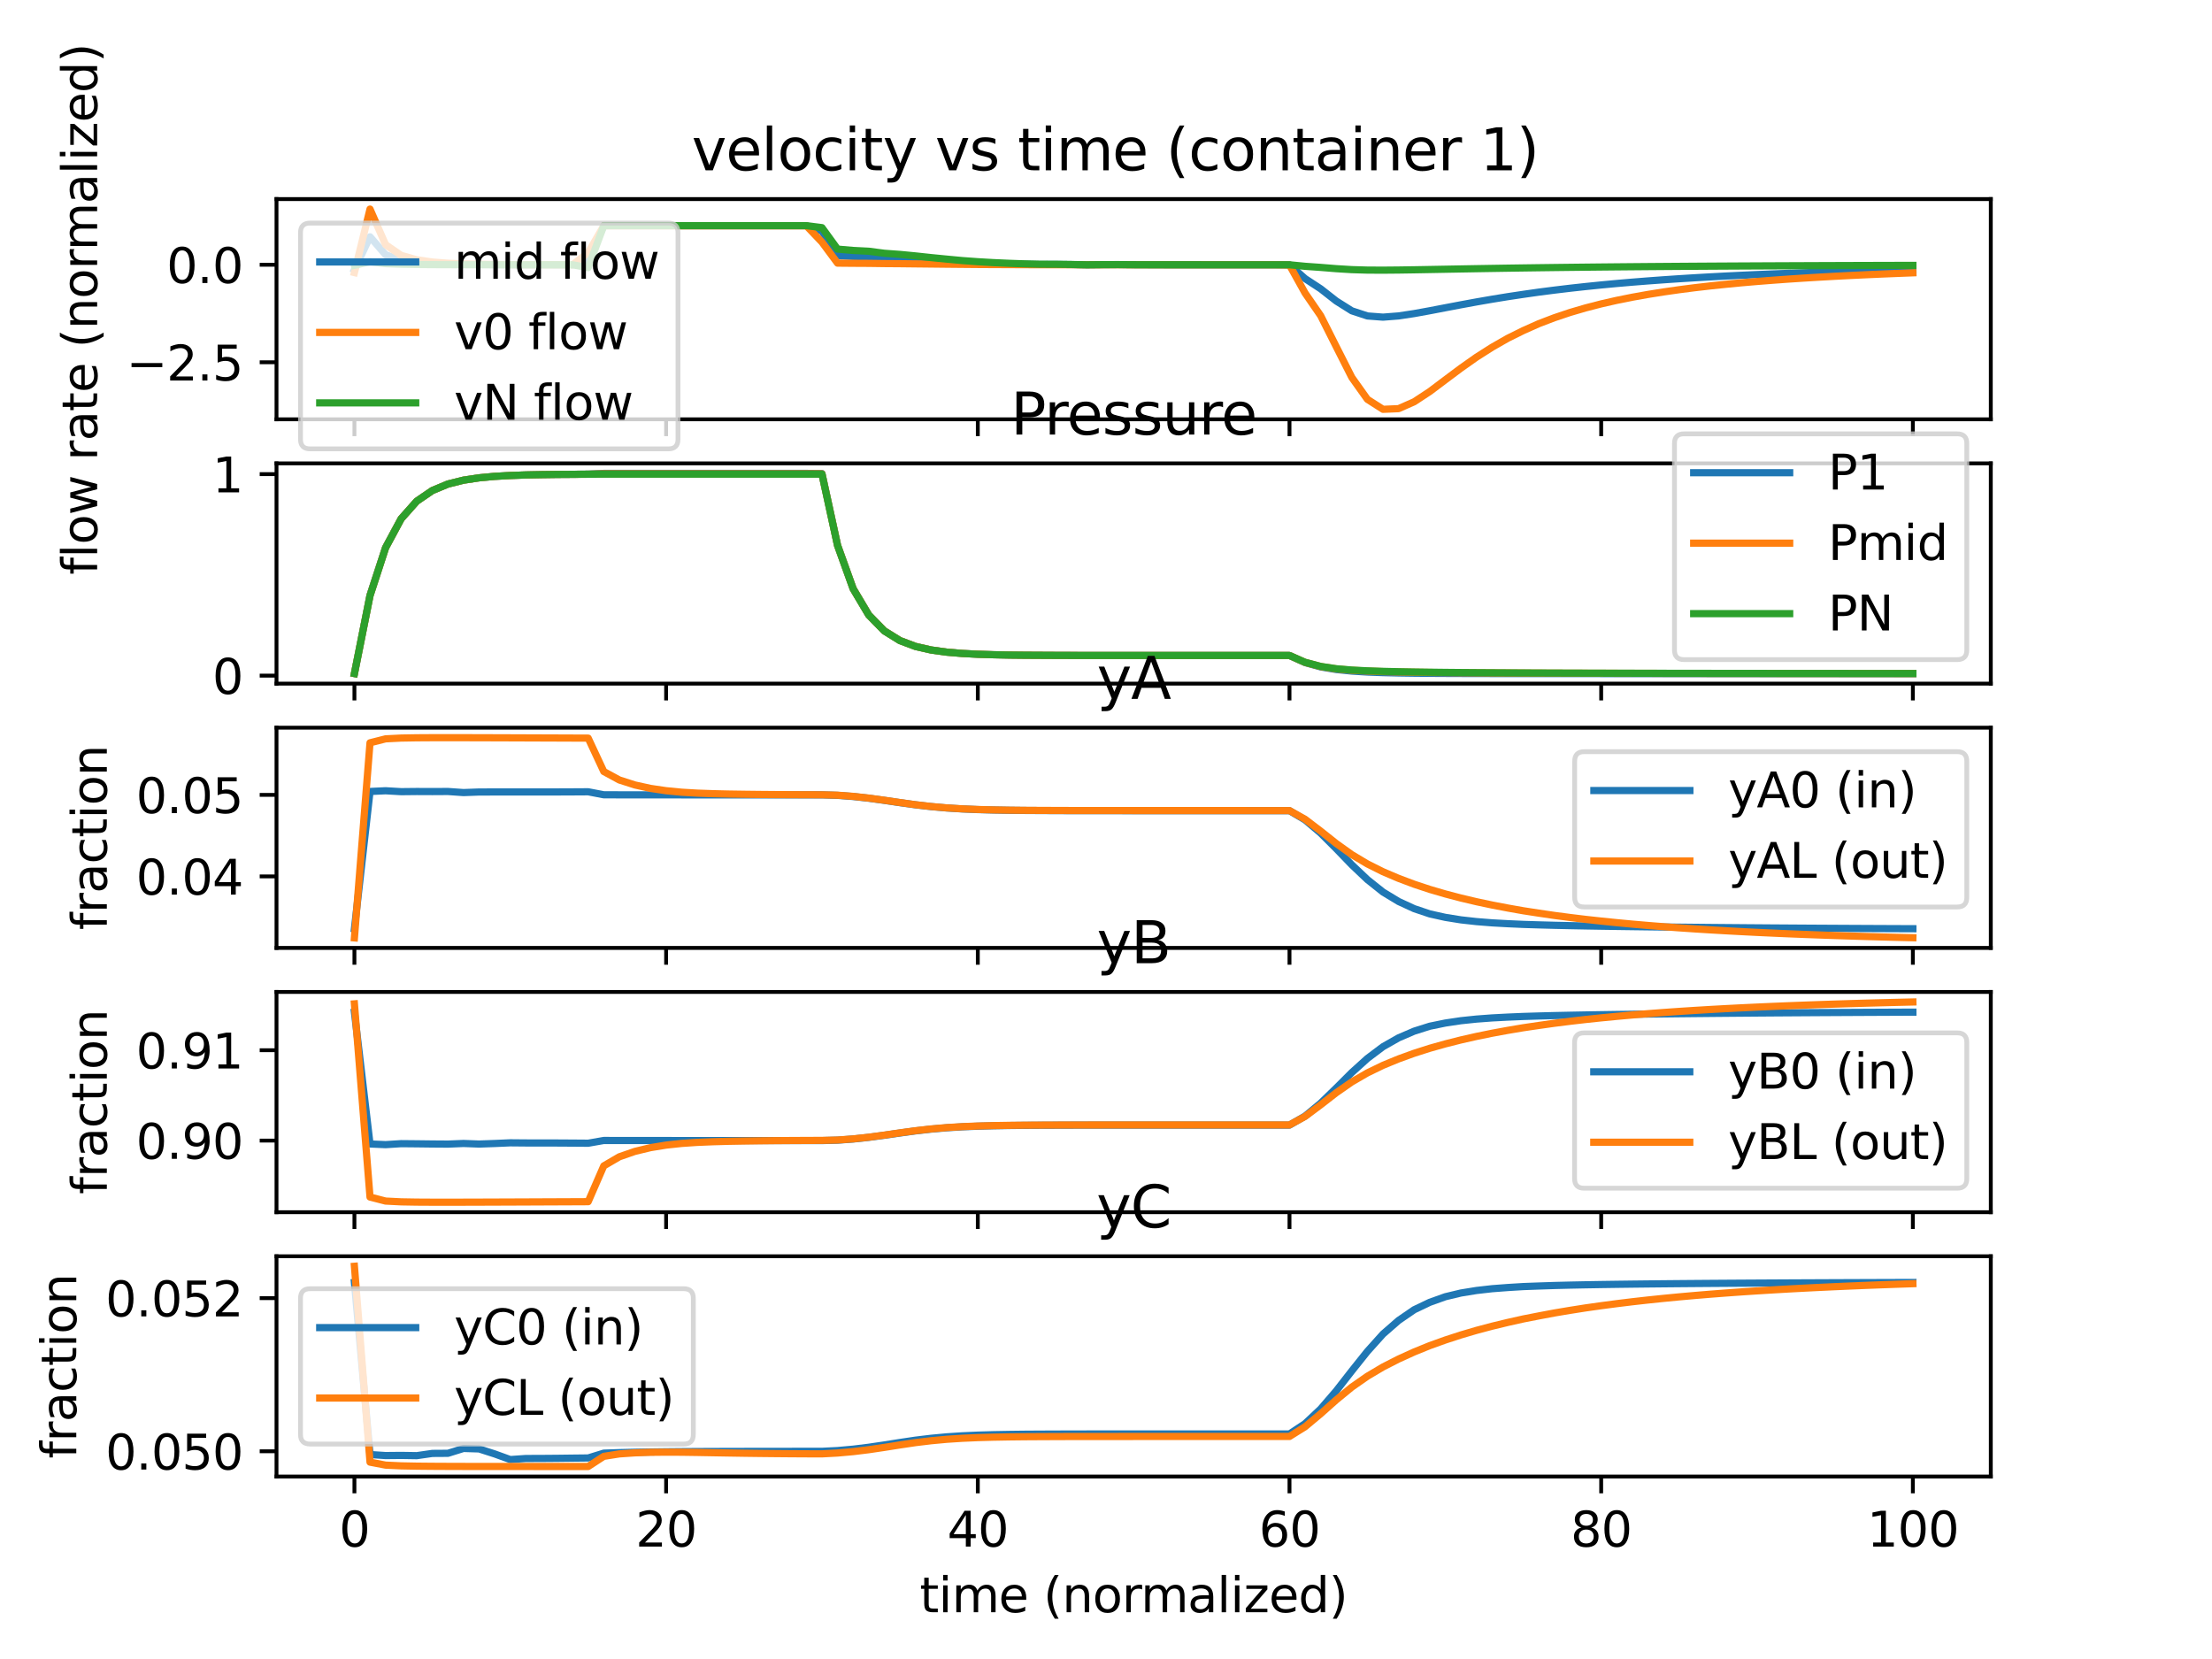 <?xml version="1.0" encoding="utf-8" standalone="no"?>
<!DOCTYPE svg PUBLIC "-//W3C//DTD SVG 1.1//EN"
  "http://www.w3.org/Graphics/SVG/1.1/DTD/svg11.dtd">
<svg xmlns:xlink="http://www.w3.org/1999/xlink" width="460.8pt" height="345.6pt" viewBox="0 0 460.8 345.6" xmlns="http://www.w3.org/2000/svg" version="1.1">
 <defs>
  <style type="text/css">*{stroke-linejoin: round; stroke-linecap: butt}</style>
 </defs>
 <g id="figure_1">
  <g id="patch_1">
   <path d="M 0 345.6 
L 460.8 345.6 
L 460.8 0 
L 0 0 
z
" style="fill: #ffffff"/>
  </g>
  <g id="axes_1">
   <g id="patch_2">
    <path d="M 57.6 87.353 
L 414.72 87.353 
L 414.72 41.472 
L 57.6 41.472 
z
" style="fill: #ffffff"/>
   </g>
   <g id="matplotlib.axis_1">
    <g id="xtick_1">
     <g id="line2d_1">
      <defs>
       <path id="mb0e1abfe1d" d="M 0 0 
L 0 3.5 
" style="stroke: #000000; stroke-width: 0.8"/>
      </defs>
      <g>
       <use xlink:href="#mb0e1abfe1d" x="73.833" y="87.353" style="stroke: #000000; stroke-width: 0.8"/>
      </g>
     </g>
    </g>
    <g id="xtick_2">
     <g id="line2d_2">
      <g>
       <use xlink:href="#mb0e1abfe1d" x="138.764" y="87.353" style="stroke: #000000; stroke-width: 0.8"/>
      </g>
     </g>
    </g>
    <g id="xtick_3">
     <g id="line2d_3">
      <g>
       <use xlink:href="#mb0e1abfe1d" x="203.695" y="87.353" style="stroke: #000000; stroke-width: 0.8"/>
      </g>
     </g>
    </g>
    <g id="xtick_4">
     <g id="line2d_4">
      <g>
       <use xlink:href="#mb0e1abfe1d" x="268.625" y="87.353" style="stroke: #000000; stroke-width: 0.8"/>
      </g>
     </g>
    </g>
    <g id="xtick_5">
     <g id="line2d_5">
      <g>
       <use xlink:href="#mb0e1abfe1d" x="333.556" y="87.353" style="stroke: #000000; stroke-width: 0.8"/>
      </g>
     </g>
    </g>
    <g id="xtick_6">
     <g id="line2d_6">
      <g>
       <use xlink:href="#mb0e1abfe1d" x="398.487" y="87.353" style="stroke: #000000; stroke-width: 0.8"/>
      </g>
     </g>
    </g>
   </g>
   <g id="matplotlib.axis_2">
    <g id="ytick_1">
     <g id="line2d_7">
      <defs>
       <path id="m5682f19ad9" d="M 0 0 
L -3.5 0 
" style="stroke: #000000; stroke-width: 0.8"/>
      </defs>
      <g>
       <use xlink:href="#m5682f19ad9" x="57.6" y="75.467" style="stroke: #000000; stroke-width: 0.8"/>
      </g>
     </g>
     <g id="text_1">
      <!-- −2.5 -->
      <g transform="translate(26.317 79.266)scale(0.1 -0.1)">
       <defs>
        <path id="DejaVuSans-2212" d="M 678 2272 
L 4684 2272 
L 4684 1741 
L 678 1741 
L 678 2272 
z
" transform="scale(0.016)"/>
        <path id="DejaVuSans-32" d="M 1228 531 
L 3431 531 
L 3431 0 
L 469 0 
L 469 531 
Q 828 903 1448 1529 
Q 2069 2156 2228 2338 
Q 2531 2678 2651 2914 
Q 2772 3150 2772 3378 
Q 2772 3750 2511 3984 
Q 2250 4219 1831 4219 
Q 1534 4219 1204 4116 
Q 875 4013 500 3803 
L 500 4441 
Q 881 4594 1212 4672 
Q 1544 4750 1819 4750 
Q 2544 4750 2975 4387 
Q 3406 4025 3406 3419 
Q 3406 3131 3298 2873 
Q 3191 2616 2906 2266 
Q 2828 2175 2409 1742 
Q 1991 1309 1228 531 
z
" transform="scale(0.016)"/>
        <path id="DejaVuSans-2e" d="M 684 794 
L 1344 794 
L 1344 0 
L 684 0 
L 684 794 
z
" transform="scale(0.016)"/>
        <path id="DejaVuSans-35" d="M 691 4666 
L 3169 4666 
L 3169 4134 
L 1269 4134 
L 1269 2991 
Q 1406 3038 1543 3061 
Q 1681 3084 1819 3084 
Q 2600 3084 3056 2656 
Q 3513 2228 3513 1497 
Q 3513 744 3044 326 
Q 2575 -91 1722 -91 
Q 1428 -91 1123 -41 
Q 819 9 494 109 
L 494 744 
Q 775 591 1075 516 
Q 1375 441 1709 441 
Q 2250 441 2565 725 
Q 2881 1009 2881 1497 
Q 2881 1984 2565 2268 
Q 2250 2553 1709 2553 
Q 1456 2553 1204 2497 
Q 953 2441 691 2322 
L 691 4666 
z
" transform="scale(0.016)"/>
       </defs>
       <use xlink:href="#DejaVuSans-2212"/>
       <use xlink:href="#DejaVuSans-32" x="83.789"/>
       <use xlink:href="#DejaVuSans-2e" x="147.412"/>
       <use xlink:href="#DejaVuSans-35" x="179.199"/>
      </g>
     </g>
    </g>
    <g id="ytick_2">
     <g id="line2d_8">
      <g>
       <use xlink:href="#m5682f19ad9" x="57.6" y="55.158" style="stroke: #000000; stroke-width: 0.8"/>
      </g>
     </g>
     <g id="text_2">
      <!-- 0.0 -->
      <g transform="translate(34.697 58.958)scale(0.1 -0.1)">
       <defs>
        <path id="DejaVuSans-30" d="M 2034 4250 
Q 1547 4250 1301 3770 
Q 1056 3291 1056 2328 
Q 1056 1369 1301 889 
Q 1547 409 2034 409 
Q 2525 409 2770 889 
Q 3016 1369 3016 2328 
Q 3016 3291 2770 3770 
Q 2525 4250 2034 4250 
z
M 2034 4750 
Q 2819 4750 3233 4129 
Q 3647 3509 3647 2328 
Q 3647 1150 3233 529 
Q 2819 -91 2034 -91 
Q 1250 -91 836 529 
Q 422 1150 422 2328 
Q 422 3509 836 4129 
Q 1250 4750 2034 4750 
z
" transform="scale(0.016)"/>
       </defs>
       <use xlink:href="#DejaVuSans-30"/>
       <use xlink:href="#DejaVuSans-2e" x="63.623"/>
       <use xlink:href="#DejaVuSans-30" x="95.41"/>
      </g>
     </g>
    </g>
    <g id="text_3">
     <!-- flow rate (normalized) -->
     <g transform="translate(20.238 119.73)rotate(-90)scale(0.1 -0.1)">
      <defs>
       <path id="DejaVuSans-66" d="M 2375 4863 
L 2375 4384 
L 1825 4384 
Q 1516 4384 1395 4259 
Q 1275 4134 1275 3809 
L 1275 3500 
L 2222 3500 
L 2222 3053 
L 1275 3053 
L 1275 0 
L 697 0 
L 697 3053 
L 147 3053 
L 147 3500 
L 697 3500 
L 697 3744 
Q 697 4328 969 4595 
Q 1241 4863 1831 4863 
L 2375 4863 
z
" transform="scale(0.016)"/>
       <path id="DejaVuSans-6c" d="M 603 4863 
L 1178 4863 
L 1178 0 
L 603 0 
L 603 4863 
z
" transform="scale(0.016)"/>
       <path id="DejaVuSans-6f" d="M 1959 3097 
Q 1497 3097 1228 2736 
Q 959 2375 959 1747 
Q 959 1119 1226 758 
Q 1494 397 1959 397 
Q 2419 397 2687 759 
Q 2956 1122 2956 1747 
Q 2956 2369 2687 2733 
Q 2419 3097 1959 3097 
z
M 1959 3584 
Q 2709 3584 3137 3096 
Q 3566 2609 3566 1747 
Q 3566 888 3137 398 
Q 2709 -91 1959 -91 
Q 1206 -91 779 398 
Q 353 888 353 1747 
Q 353 2609 779 3096 
Q 1206 3584 1959 3584 
z
" transform="scale(0.016)"/>
       <path id="DejaVuSans-77" d="M 269 3500 
L 844 3500 
L 1563 769 
L 2278 3500 
L 2956 3500 
L 3675 769 
L 4391 3500 
L 4966 3500 
L 4050 0 
L 3372 0 
L 2619 2869 
L 1863 0 
L 1184 0 
L 269 3500 
z
" transform="scale(0.016)"/>
       <path id="DejaVuSans-20" transform="scale(0.016)"/>
       <path id="DejaVuSans-72" d="M 2631 2963 
Q 2534 3019 2420 3045 
Q 2306 3072 2169 3072 
Q 1681 3072 1420 2755 
Q 1159 2438 1159 1844 
L 1159 0 
L 581 0 
L 581 3500 
L 1159 3500 
L 1159 2956 
Q 1341 3275 1631 3429 
Q 1922 3584 2338 3584 
Q 2397 3584 2469 3576 
Q 2541 3569 2628 3553 
L 2631 2963 
z
" transform="scale(0.016)"/>
       <path id="DejaVuSans-61" d="M 2194 1759 
Q 1497 1759 1228 1600 
Q 959 1441 959 1056 
Q 959 750 1161 570 
Q 1363 391 1709 391 
Q 2188 391 2477 730 
Q 2766 1069 2766 1631 
L 2766 1759 
L 2194 1759 
z
M 3341 1997 
L 3341 0 
L 2766 0 
L 2766 531 
Q 2569 213 2275 61 
Q 1981 -91 1556 -91 
Q 1019 -91 701 211 
Q 384 513 384 1019 
Q 384 1609 779 1909 
Q 1175 2209 1959 2209 
L 2766 2209 
L 2766 2266 
Q 2766 2663 2505 2880 
Q 2244 3097 1772 3097 
Q 1472 3097 1187 3025 
Q 903 2953 641 2809 
L 641 3341 
Q 956 3463 1253 3523 
Q 1550 3584 1831 3584 
Q 2591 3584 2966 3190 
Q 3341 2797 3341 1997 
z
" transform="scale(0.016)"/>
       <path id="DejaVuSans-74" d="M 1172 4494 
L 1172 3500 
L 2356 3500 
L 2356 3053 
L 1172 3053 
L 1172 1153 
Q 1172 725 1289 603 
Q 1406 481 1766 481 
L 2356 481 
L 2356 0 
L 1766 0 
Q 1100 0 847 248 
Q 594 497 594 1153 
L 594 3053 
L 172 3053 
L 172 3500 
L 594 3500 
L 594 4494 
L 1172 4494 
z
" transform="scale(0.016)"/>
       <path id="DejaVuSans-65" d="M 3597 1894 
L 3597 1613 
L 953 1613 
Q 991 1019 1311 708 
Q 1631 397 2203 397 
Q 2534 397 2845 478 
Q 3156 559 3463 722 
L 3463 178 
Q 3153 47 2828 -22 
Q 2503 -91 2169 -91 
Q 1331 -91 842 396 
Q 353 884 353 1716 
Q 353 2575 817 3079 
Q 1281 3584 2069 3584 
Q 2775 3584 3186 3129 
Q 3597 2675 3597 1894 
z
M 3022 2063 
Q 3016 2534 2758 2815 
Q 2500 3097 2075 3097 
Q 1594 3097 1305 2825 
Q 1016 2553 972 2059 
L 3022 2063 
z
" transform="scale(0.016)"/>
       <path id="DejaVuSans-28" d="M 1984 4856 
Q 1566 4138 1362 3434 
Q 1159 2731 1159 2009 
Q 1159 1288 1364 580 
Q 1569 -128 1984 -844 
L 1484 -844 
Q 1016 -109 783 600 
Q 550 1309 550 2009 
Q 550 2706 781 3412 
Q 1013 4119 1484 4856 
L 1984 4856 
z
" transform="scale(0.016)"/>
       <path id="DejaVuSans-6e" d="M 3513 2113 
L 3513 0 
L 2938 0 
L 2938 2094 
Q 2938 2591 2744 2837 
Q 2550 3084 2163 3084 
Q 1697 3084 1428 2787 
Q 1159 2491 1159 1978 
L 1159 0 
L 581 0 
L 581 3500 
L 1159 3500 
L 1159 2956 
Q 1366 3272 1645 3428 
Q 1925 3584 2291 3584 
Q 2894 3584 3203 3211 
Q 3513 2838 3513 2113 
z
" transform="scale(0.016)"/>
       <path id="DejaVuSans-6d" d="M 3328 2828 
Q 3544 3216 3844 3400 
Q 4144 3584 4550 3584 
Q 5097 3584 5394 3201 
Q 5691 2819 5691 2113 
L 5691 0 
L 5113 0 
L 5113 2094 
Q 5113 2597 4934 2840 
Q 4756 3084 4391 3084 
Q 3944 3084 3684 2787 
Q 3425 2491 3425 1978 
L 3425 0 
L 2847 0 
L 2847 2094 
Q 2847 2600 2669 2842 
Q 2491 3084 2119 3084 
Q 1678 3084 1418 2786 
Q 1159 2488 1159 1978 
L 1159 0 
L 581 0 
L 581 3500 
L 1159 3500 
L 1159 2956 
Q 1356 3278 1631 3431 
Q 1906 3584 2284 3584 
Q 2666 3584 2933 3390 
Q 3200 3197 3328 2828 
z
" transform="scale(0.016)"/>
       <path id="DejaVuSans-69" d="M 603 3500 
L 1178 3500 
L 1178 0 
L 603 0 
L 603 3500 
z
M 603 4863 
L 1178 4863 
L 1178 4134 
L 603 4134 
L 603 4863 
z
" transform="scale(0.016)"/>
       <path id="DejaVuSans-7a" d="M 353 3500 
L 3084 3500 
L 3084 2975 
L 922 459 
L 3084 459 
L 3084 0 
L 275 0 
L 275 525 
L 2438 3041 
L 353 3041 
L 353 3500 
z
" transform="scale(0.016)"/>
       <path id="DejaVuSans-64" d="M 2906 2969 
L 2906 4863 
L 3481 4863 
L 3481 0 
L 2906 0 
L 2906 525 
Q 2725 213 2448 61 
Q 2172 -91 1784 -91 
Q 1150 -91 751 415 
Q 353 922 353 1747 
Q 353 2572 751 3078 
Q 1150 3584 1784 3584 
Q 2172 3584 2448 3432 
Q 2725 3281 2906 2969 
z
M 947 1747 
Q 947 1113 1208 752 
Q 1469 391 1925 391 
Q 2381 391 2643 752 
Q 2906 1113 2906 1747 
Q 2906 2381 2643 2742 
Q 2381 3103 1925 3103 
Q 1469 3103 1208 2742 
Q 947 2381 947 1747 
z
" transform="scale(0.016)"/>
       <path id="DejaVuSans-29" d="M 513 4856 
L 1013 4856 
Q 1481 4119 1714 3412 
Q 1947 2706 1947 2009 
Q 1947 1309 1714 600 
Q 1481 -109 1013 -844 
L 513 -844 
Q 928 -128 1133 580 
Q 1338 1288 1338 2009 
Q 1338 2731 1133 3434 
Q 928 4138 513 4856 
z
" transform="scale(0.016)"/>
      </defs>
      <use xlink:href="#DejaVuSans-66"/>
      <use xlink:href="#DejaVuSans-6c" x="35.205"/>
      <use xlink:href="#DejaVuSans-6f" x="62.988"/>
      <use xlink:href="#DejaVuSans-77" x="124.17"/>
      <use xlink:href="#DejaVuSans-20" x="205.957"/>
      <use xlink:href="#DejaVuSans-72" x="237.744"/>
      <use xlink:href="#DejaVuSans-61" x="278.857"/>
      <use xlink:href="#DejaVuSans-74" x="340.137"/>
      <use xlink:href="#DejaVuSans-65" x="379.346"/>
      <use xlink:href="#DejaVuSans-20" x="440.869"/>
      <use xlink:href="#DejaVuSans-28" x="472.656"/>
      <use xlink:href="#DejaVuSans-6e" x="511.67"/>
      <use xlink:href="#DejaVuSans-6f" x="575.049"/>
      <use xlink:href="#DejaVuSans-72" x="636.23"/>
      <use xlink:href="#DejaVuSans-6d" x="675.594"/>
      <use xlink:href="#DejaVuSans-61" x="773.006"/>
      <use xlink:href="#DejaVuSans-6c" x="834.285"/>
      <use xlink:href="#DejaVuSans-69" x="862.068"/>
      <use xlink:href="#DejaVuSans-7a" x="889.852"/>
      <use xlink:href="#DejaVuSans-65" x="942.342"/>
      <use xlink:href="#DejaVuSans-64" x="1003.865"/>
      <use xlink:href="#DejaVuSans-29" x="1067.342"/>
     </g>
    </g>
   </g>
   <g id="line2d_9">
    <path d="M 73.833 56.174 
L 77.079 49.327 
L 80.326 53.064 
L 83.572 54.175 
L 86.819 54.638 
L 90.065 54.871 
L 93.312 54.996 
L 96.559 55.067 
L 99.805 55.103 
L 103.052 55.125 
L 106.298 55.137 
L 109.545 55.146 
L 112.791 55.151 
L 116.038 55.155 
L 119.284 55.157 
L 122.531 54.655 
L 125.777 47.019 
L 129.024 47.019 
L 132.271 47.019 
L 135.517 47.019 
L 138.764 47.019 
L 142.01 47.019 
L 145.257 47.019 
L 148.503 47.019 
L 151.75 47.019 
L 154.996 47.019 
L 158.243 47.019 
L 161.489 47.019 
L 164.736 47.019 
L 167.983 47.019 
L 171.229 48.134 
L 174.476 53.268 
L 177.722 53.431 
L 180.969 53.525 
L 184.215 53.773 
L 187.462 53.906 
L 190.708 54.099 
L 193.955 54.288 
L 197.201 54.479 
L 200.448 54.646 
L 203.695 54.796 
L 206.941 54.898 
L 210.188 54.967 
L 213.434 55.05 
L 216.681 55.1 
L 219.927 55.085 
L 223.174 55.114 
L 226.42 55.173 
L 229.667 55.135 
L 232.913 55.123 
L 236.16 55.145 
L 239.407 55.155 
L 242.653 55.156 
L 245.9 55.156 
L 249.146 55.156 
L 252.393 55.157 
L 255.639 55.157 
L 258.886 55.158 
L 262.132 55.158 
L 265.379 55.158 
L 268.625 55.169 
L 271.872 58.036 
L 275.119 60.164 
L 278.365 62.707 
L 281.612 64.752 
L 284.858 65.818 
L 288.105 66.067 
L 291.351 65.813 
L 294.598 65.323 
L 297.844 64.734 
L 301.091 64.111 
L 304.337 63.493 
L 307.584 62.897 
L 310.831 62.334 
L 314.077 61.804 
L 317.324 61.317 
L 320.57 60.854 
L 323.817 60.436 
L 327.063 60.047 
L 330.31 59.69 
L 333.556 59.36 
L 336.803 59.056 
L 340.049 58.777 
L 343.296 58.52 
L 346.543 58.284 
L 349.789 58.065 
L 353.036 57.864 
L 356.282 57.678 
L 359.529 57.506 
L 362.775 57.347 
L 366.022 57.2 
L 369.268 57.064 
L 372.515 56.938 
L 375.761 56.821 
L 379.008 56.712 
L 382.255 56.611 
L 385.501 56.517 
L 388.748 56.429 
L 391.994 56.347 
L 395.241 56.271 
L 398.487 56.199 
" clip-path="url(#p6cd1c6905c)" style="fill: none; stroke: #1f77b4; stroke-width: 1.5; stroke-linecap: square"/>
   </g>
   <g id="line2d_10">
    <path d="M 73.833 56.784 
L 77.079 43.558 
L 80.326 50.974 
L 83.572 53.193 
L 86.819 54.117 
L 90.065 54.583 
L 93.312 54.834 
L 96.559 54.976 
L 99.805 55.048 
L 103.052 55.092 
L 106.298 55.116 
L 109.545 55.133 
L 112.791 55.143 
L 116.038 55.151 
L 119.284 55.156 
L 122.531 52.629 
L 125.777 47.033 
L 129.024 47.033 
L 132.271 47.033 
L 135.517 47.033 
L 138.764 47.033 
L 142.01 47.033 
L 145.257 47.033 
L 148.503 47.033 
L 151.75 47.033 
L 154.996 47.033 
L 158.243 47.033 
L 161.489 47.033 
L 164.736 47.033 
L 167.983 47.033 
L 171.229 50.439 
L 174.476 54.815 
L 177.722 54.844 
L 180.969 54.862 
L 184.215 54.907 
L 187.462 54.931 
L 190.708 54.967 
L 193.955 55 
L 197.201 55.035 
L 200.448 55.065 
L 203.695 55.093 
L 206.941 55.111 
L 210.188 55.123 
L 213.434 55.139 
L 216.681 55.149 
L 219.927 55.144 
L 223.174 55.15 
L 226.42 55.162 
L 229.667 55.154 
L 232.913 55.151 
L 236.16 55.156 
L 239.407 55.158 
L 242.653 55.158 
L 245.9 55.158 
L 249.146 55.158 
L 252.393 55.158 
L 255.639 55.158 
L 258.886 55.158 
L 262.132 55.158 
L 265.379 55.158 
L 268.625 55.21 
L 271.872 61.05 
L 275.119 65.768 
L 278.365 72.217 
L 281.612 78.626 
L 284.858 83.19 
L 288.105 85.268 
L 291.351 85.13 
L 294.598 83.697 
L 297.844 81.563 
L 301.091 79.121 
L 304.337 76.694 
L 307.584 74.403 
L 310.831 72.336 
L 314.077 70.481 
L 317.324 68.87 
L 320.57 67.423 
L 323.817 66.186 
L 327.063 65.096 
L 330.31 64.145 
L 333.556 63.305 
L 336.803 62.567 
L 340.049 61.915 
L 343.296 61.334 
L 346.543 60.817 
L 349.789 60.352 
L 353.036 59.934 
L 356.282 59.56 
L 359.529 59.222 
L 362.775 58.911 
L 366.022 58.633 
L 369.268 58.379 
L 372.515 58.144 
L 375.761 57.931 
L 379.008 57.734 
L 382.255 57.553 
L 385.501 57.386 
L 388.748 57.232 
L 391.994 57.089 
L 395.241 56.956 
L 398.487 56.833 
" clip-path="url(#p6cd1c6905c)" style="fill: none; stroke: #ff7f0e; stroke-width: 1.5; stroke-linecap: square"/>
   </g>
   <g id="line2d_11">
    <path d="M 73.833 55.278 
L 77.079 54.509 
L 80.326 54.925 
L 83.572 55.049 
L 86.819 55.101 
L 90.065 55.126 
L 93.312 55.14 
L 96.559 55.148 
L 99.805 55.152 
L 103.052 55.155 
L 106.298 55.156 
L 109.545 55.157 
L 112.791 55.158 
L 116.038 55.158 
L 119.284 55.158 
L 122.531 55.749 
L 125.777 47.007 
L 129.024 47.006 
L 132.271 47.006 
L 135.517 47.006 
L 138.764 47.006 
L 142.01 47.006 
L 145.257 47.006 
L 148.503 47.006 
L 151.75 47.006 
L 154.996 47.006 
L 158.243 47.006 
L 161.489 47.006 
L 164.736 47.006 
L 167.983 47.006 
L 171.229 47.42 
L 174.476 51.892 
L 177.722 52.173 
L 180.969 52.335 
L 184.215 52.761 
L 187.462 52.998 
L 190.708 53.31 
L 193.955 53.66 
L 197.201 53.978 
L 200.448 54.283 
L 203.695 54.519 
L 206.941 54.708 
L 210.188 54.851 
L 213.434 54.965 
L 216.681 55.039 
L 219.927 55.051 
L 223.174 55.093 
L 226.42 55.16 
L 229.667 55.126 
L 232.913 55.116 
L 236.16 55.141 
L 239.407 55.152 
L 242.653 55.154 
L 245.9 55.154 
L 249.146 55.155 
L 252.393 55.156 
L 255.639 55.156 
L 258.886 55.157 
L 262.132 55.158 
L 265.379 55.158 
L 268.625 55.159 
L 271.872 55.476 
L 275.119 55.705 
L 278.365 55.969 
L 281.612 56.169 
L 284.858 56.265 
L 288.105 56.281 
L 291.351 56.252 
L 294.598 56.203 
L 297.844 56.145 
L 301.091 56.086 
L 304.337 56.027 
L 307.584 55.97 
L 310.831 55.916 
L 314.077 55.865 
L 317.324 55.818 
L 320.57 55.773 
L 323.817 55.731 
L 327.063 55.693 
L 330.31 55.657 
L 333.556 55.623 
L 336.803 55.592 
L 340.049 55.563 
L 343.296 55.536 
L 346.543 55.511 
L 349.789 55.488 
L 353.036 55.466 
L 356.282 55.446 
L 359.529 55.427 
L 362.775 55.41 
L 366.022 55.394 
L 369.268 55.379 
L 372.515 55.365 
L 375.761 55.352 
L 379.008 55.339 
L 382.255 55.328 
L 385.501 55.317 
L 388.748 55.307 
L 391.994 55.298 
L 395.241 55.289 
L 398.487 55.281 
" clip-path="url(#p6cd1c6905c)" style="fill: none; stroke: #2ca02c; stroke-width: 1.5; stroke-linecap: square"/>
   </g>
   <g id="patch_3">
    <path d="M 57.6 87.353 
L 57.6 41.472 
" style="fill: none; stroke: #000000; stroke-width: 0.8; stroke-linejoin: miter; stroke-linecap: square"/>
   </g>
   <g id="patch_4">
    <path d="M 414.72 87.353 
L 414.72 41.472 
" style="fill: none; stroke: #000000; stroke-width: 0.8; stroke-linejoin: miter; stroke-linecap: square"/>
   </g>
   <g id="patch_5">
    <path d="M 57.6 87.353 
L 414.72 87.353 
" style="fill: none; stroke: #000000; stroke-width: 0.8; stroke-linejoin: miter; stroke-linecap: square"/>
   </g>
   <g id="patch_6">
    <path d="M 57.6 41.472 
L 414.72 41.472 
" style="fill: none; stroke: #000000; stroke-width: 0.8; stroke-linejoin: miter; stroke-linecap: square"/>
   </g>
   <g id="text_4">
    <!-- velocity vs time (container 1)   -->
    <g transform="translate(144.107 35.472)scale(0.12 -0.12)">
     <defs>
      <path id="DejaVuSans-76" d="M 191 3500 
L 800 3500 
L 1894 563 
L 2988 3500 
L 3597 3500 
L 2284 0 
L 1503 0 
L 191 3500 
z
" transform="scale(0.016)"/>
      <path id="DejaVuSans-63" d="M 3122 3366 
L 3122 2828 
Q 2878 2963 2633 3030 
Q 2388 3097 2138 3097 
Q 1578 3097 1268 2742 
Q 959 2388 959 1747 
Q 959 1106 1268 751 
Q 1578 397 2138 397 
Q 2388 397 2633 464 
Q 2878 531 3122 666 
L 3122 134 
Q 2881 22 2623 -34 
Q 2366 -91 2075 -91 
Q 1284 -91 818 406 
Q 353 903 353 1747 
Q 353 2603 823 3093 
Q 1294 3584 2113 3584 
Q 2378 3584 2631 3529 
Q 2884 3475 3122 3366 
z
" transform="scale(0.016)"/>
      <path id="DejaVuSans-79" d="M 2059 -325 
Q 1816 -950 1584 -1140 
Q 1353 -1331 966 -1331 
L 506 -1331 
L 506 -850 
L 844 -850 
Q 1081 -850 1212 -737 
Q 1344 -625 1503 -206 
L 1606 56 
L 191 3500 
L 800 3500 
L 1894 763 
L 2988 3500 
L 3597 3500 
L 2059 -325 
z
" transform="scale(0.016)"/>
      <path id="DejaVuSans-73" d="M 2834 3397 
L 2834 2853 
Q 2591 2978 2328 3040 
Q 2066 3103 1784 3103 
Q 1356 3103 1142 2972 
Q 928 2841 928 2578 
Q 928 2378 1081 2264 
Q 1234 2150 1697 2047 
L 1894 2003 
Q 2506 1872 2764 1633 
Q 3022 1394 3022 966 
Q 3022 478 2636 193 
Q 2250 -91 1575 -91 
Q 1294 -91 989 -36 
Q 684 19 347 128 
L 347 722 
Q 666 556 975 473 
Q 1284 391 1588 391 
Q 1994 391 2212 530 
Q 2431 669 2431 922 
Q 2431 1156 2273 1281 
Q 2116 1406 1581 1522 
L 1381 1569 
Q 847 1681 609 1914 
Q 372 2147 372 2553 
Q 372 3047 722 3315 
Q 1072 3584 1716 3584 
Q 2034 3584 2315 3537 
Q 2597 3491 2834 3397 
z
" transform="scale(0.016)"/>
      <path id="DejaVuSans-31" d="M 794 531 
L 1825 531 
L 1825 4091 
L 703 3866 
L 703 4441 
L 1819 4666 
L 2450 4666 
L 2450 531 
L 3481 531 
L 3481 0 
L 794 0 
L 794 531 
z
" transform="scale(0.016)"/>
     </defs>
     <use xlink:href="#DejaVuSans-76"/>
     <use xlink:href="#DejaVuSans-65" x="59.18"/>
     <use xlink:href="#DejaVuSans-6c" x="120.703"/>
     <use xlink:href="#DejaVuSans-6f" x="148.486"/>
     <use xlink:href="#DejaVuSans-63" x="209.668"/>
     <use xlink:href="#DejaVuSans-69" x="264.648"/>
     <use xlink:href="#DejaVuSans-74" x="292.432"/>
     <use xlink:href="#DejaVuSans-79" x="331.641"/>
     <use xlink:href="#DejaVuSans-20" x="390.82"/>
     <use xlink:href="#DejaVuSans-76" x="422.607"/>
     <use xlink:href="#DejaVuSans-73" x="481.787"/>
     <use xlink:href="#DejaVuSans-20" x="533.887"/>
     <use xlink:href="#DejaVuSans-74" x="565.674"/>
     <use xlink:href="#DejaVuSans-69" x="604.883"/>
     <use xlink:href="#DejaVuSans-6d" x="632.666"/>
     <use xlink:href="#DejaVuSans-65" x="730.078"/>
     <use xlink:href="#DejaVuSans-20" x="791.602"/>
     <use xlink:href="#DejaVuSans-28" x="823.389"/>
     <use xlink:href="#DejaVuSans-63" x="862.402"/>
     <use xlink:href="#DejaVuSans-6f" x="917.383"/>
     <use xlink:href="#DejaVuSans-6e" x="978.564"/>
     <use xlink:href="#DejaVuSans-74" x="1041.943"/>
     <use xlink:href="#DejaVuSans-61" x="1081.152"/>
     <use xlink:href="#DejaVuSans-69" x="1142.432"/>
     <use xlink:href="#DejaVuSans-6e" x="1170.215"/>
     <use xlink:href="#DejaVuSans-65" x="1233.594"/>
     <use xlink:href="#DejaVuSans-72" x="1295.117"/>
     <use xlink:href="#DejaVuSans-20" x="1336.23"/>
     <use xlink:href="#DejaVuSans-31" x="1368.018"/>
     <use xlink:href="#DejaVuSans-29" x="1431.641"/>
     <use xlink:href="#DejaVuSans-20" x="1470.654"/>
     <use xlink:href="#DejaVuSans-20" x="1502.441"/>
    </g>
   </g>
   <g id="legend_1">
    <g id="patch_7">
     <path d="M 64.6 93.506 
L 139.241 93.506 
Q 141.241 93.506 141.241 91.506 
L 141.241 48.472 
Q 141.241 46.472 139.241 46.472 
L 64.6 46.472 
Q 62.6 46.472 62.6 48.472 
L 62.6 91.506 
Q 62.6 93.506 64.6 93.506 
z
" style="fill: #ffffff; opacity: 0.8; stroke: #cccccc; stroke-linejoin: miter"/>
    </g>
    <g id="line2d_12">
     <path d="M 66.6 54.57 
L 76.6 54.57 
L 86.6 54.57 
" style="fill: none; stroke: #1f77b4; stroke-width: 1.5; stroke-linecap: square"/>
    </g>
    <g id="text_5">
     <!-- mid flow -->
     <g transform="translate(94.6 58.07)scale(0.1 -0.1)">
      <use xlink:href="#DejaVuSans-6d"/>
      <use xlink:href="#DejaVuSans-69" x="97.412"/>
      <use xlink:href="#DejaVuSans-64" x="125.195"/>
      <use xlink:href="#DejaVuSans-20" x="188.672"/>
      <use xlink:href="#DejaVuSans-66" x="220.459"/>
      <use xlink:href="#DejaVuSans-6c" x="255.664"/>
      <use xlink:href="#DejaVuSans-6f" x="283.447"/>
      <use xlink:href="#DejaVuSans-77" x="344.629"/>
     </g>
    </g>
    <g id="line2d_13">
     <path d="M 66.6 69.249 
L 76.6 69.249 
L 86.6 69.249 
" style="fill: none; stroke: #ff7f0e; stroke-width: 1.5; stroke-linecap: square"/>
    </g>
    <g id="text_6">
     <!-- v0 flow -->
     <g transform="translate(94.6 72.749)scale(0.1 -0.1)">
      <use xlink:href="#DejaVuSans-76"/>
      <use xlink:href="#DejaVuSans-30" x="59.18"/>
      <use xlink:href="#DejaVuSans-20" x="122.803"/>
      <use xlink:href="#DejaVuSans-66" x="154.59"/>
      <use xlink:href="#DejaVuSans-6c" x="189.795"/>
      <use xlink:href="#DejaVuSans-6f" x="217.578"/>
      <use xlink:href="#DejaVuSans-77" x="278.76"/>
     </g>
    </g>
    <g id="line2d_14">
     <path d="M 66.6 83.927 
L 76.6 83.927 
L 86.6 83.927 
" style="fill: none; stroke: #2ca02c; stroke-width: 1.5; stroke-linecap: square"/>
    </g>
    <g id="text_7">
     <!-- vN flow -->
     <g transform="translate(94.6 87.427)scale(0.1 -0.1)">
      <defs>
       <path id="DejaVuSans-4e" d="M 628 4666 
L 1478 4666 
L 3547 763 
L 3547 4666 
L 4159 4666 
L 4159 0 
L 3309 0 
L 1241 3903 
L 1241 0 
L 628 0 
L 628 4666 
z
" transform="scale(0.016)"/>
      </defs>
      <use xlink:href="#DejaVuSans-76"/>
      <use xlink:href="#DejaVuSans-4e" x="59.18"/>
      <use xlink:href="#DejaVuSans-20" x="133.984"/>
      <use xlink:href="#DejaVuSans-66" x="165.771"/>
      <use xlink:href="#DejaVuSans-6c" x="200.977"/>
      <use xlink:href="#DejaVuSans-6f" x="228.76"/>
      <use xlink:href="#DejaVuSans-77" x="289.941"/>
     </g>
    </g>
   </g>
  </g>
  <g id="axes_2">
   <g id="patch_8">
    <path d="M 57.6 142.411 
L 414.72 142.411 
L 414.72 96.53 
L 57.6 96.53 
z
" style="fill: #ffffff"/>
   </g>
   <g id="matplotlib.axis_3">
    <g id="xtick_7">
     <g id="line2d_15">
      <g>
       <use xlink:href="#mb0e1abfe1d" x="73.833" y="142.411" style="stroke: #000000; stroke-width: 0.8"/>
      </g>
     </g>
    </g>
    <g id="xtick_8">
     <g id="line2d_16">
      <g>
       <use xlink:href="#mb0e1abfe1d" x="138.764" y="142.411" style="stroke: #000000; stroke-width: 0.8"/>
      </g>
     </g>
    </g>
    <g id="xtick_9">
     <g id="line2d_17">
      <g>
       <use xlink:href="#mb0e1abfe1d" x="203.695" y="142.411" style="stroke: #000000; stroke-width: 0.8"/>
      </g>
     </g>
    </g>
    <g id="xtick_10">
     <g id="line2d_18">
      <g>
       <use xlink:href="#mb0e1abfe1d" x="268.625" y="142.411" style="stroke: #000000; stroke-width: 0.8"/>
      </g>
     </g>
    </g>
    <g id="xtick_11">
     <g id="line2d_19">
      <g>
       <use xlink:href="#mb0e1abfe1d" x="333.556" y="142.411" style="stroke: #000000; stroke-width: 0.8"/>
      </g>
     </g>
    </g>
    <g id="xtick_12">
     <g id="line2d_20">
      <g>
       <use xlink:href="#mb0e1abfe1d" x="398.487" y="142.411" style="stroke: #000000; stroke-width: 0.8"/>
      </g>
     </g>
    </g>
   </g>
   <g id="matplotlib.axis_4">
    <g id="ytick_3">
     <g id="line2d_21">
      <g>
       <use xlink:href="#m5682f19ad9" x="57.6" y="140.746" style="stroke: #000000; stroke-width: 0.8"/>
      </g>
     </g>
     <g id="text_8">
      <!-- 0 -->
      <g transform="translate(44.237 144.545)scale(0.1 -0.1)">
       <use xlink:href="#DejaVuSans-30"/>
      </g>
     </g>
    </g>
    <g id="ytick_4">
     <g id="line2d_22">
      <g>
       <use xlink:href="#m5682f19ad9" x="57.6" y="98.772" style="stroke: #000000; stroke-width: 0.8"/>
      </g>
     </g>
     <g id="text_9">
      <!-- 1 -->
      <g transform="translate(44.237 102.571)scale(0.1 -0.1)">
       <use xlink:href="#DejaVuSans-31"/>
      </g>
     </g>
    </g>
   </g>
   <g id="line2d_23">
    <path d="M 73.833 140.326 
L 77.079 123.982 
L 80.326 114.062 
L 83.572 108.046 
L 86.819 104.397 
L 90.065 102.184 
L 93.312 100.834 
L 96.559 100.027 
L 99.805 99.538 
L 103.052 99.234 
L 106.298 99.054 
L 109.545 98.942 
L 112.791 98.877 
L 116.038 98.831 
L 119.284 98.809 
L 122.531 98.77 
L 125.777 98.615 
L 129.024 98.615 
L 132.271 98.615 
L 135.517 98.615 
L 138.764 98.615 
L 142.01 98.615 
L 145.257 98.615 
L 148.503 98.615 
L 151.75 98.615 
L 154.996 98.615 
L 158.243 98.615 
L 161.489 98.615 
L 164.736 98.615 
L 167.983 98.615 
L 171.229 98.648 
L 174.476 113.594 
L 177.722 122.624 
L 180.969 128.092 
L 184.215 131.412 
L 187.462 133.429 
L 190.708 134.65 
L 193.955 135.393 
L 197.201 135.845 
L 200.448 136.121 
L 203.695 136.288 
L 206.941 136.389 
L 210.188 136.455 
L 213.434 136.492 
L 216.681 136.511 
L 219.927 136.527 
L 223.174 136.538 
L 226.42 136.54 
L 229.667 136.543 
L 232.913 136.546 
L 236.16 136.547 
L 239.407 136.547 
L 242.653 136.548 
L 245.9 136.548 
L 249.146 136.548 
L 252.393 136.548 
L 255.639 136.548 
L 258.886 136.549 
L 262.132 136.549 
L 265.379 136.549 
L 268.625 136.549 
L 271.872 138.032 
L 275.119 138.931 
L 278.365 139.474 
L 281.612 139.801 
L 284.858 139.999 
L 288.105 140.119 
L 291.351 140.192 
L 294.598 140.238 
L 297.844 140.267 
L 301.091 140.285 
L 304.337 140.297 
L 307.584 140.305 
L 310.831 140.311 
L 314.077 140.314 
L 317.324 140.316 
L 320.57 140.318 
L 323.817 140.32 
L 327.063 140.32 
L 330.31 140.321 
L 333.556 140.322 
L 336.803 140.322 
L 340.049 140.323 
L 343.296 140.323 
L 346.543 140.323 
L 349.789 140.324 
L 353.036 140.324 
L 356.282 140.324 
L 359.529 140.324 
L 362.775 140.324 
L 366.022 140.325 
L 369.268 140.325 
L 372.515 140.325 
L 375.761 140.325 
L 379.008 140.325 
L 382.255 140.325 
L 385.501 140.325 
L 388.748 140.325 
L 391.994 140.325 
L 395.241 140.325 
L 398.487 140.325 
" clip-path="url(#pf38fbd5455)" style="fill: none; stroke: #1f77b4; stroke-width: 1.5; stroke-linecap: square"/>
   </g>
   <g id="line2d_24">
    <path d="M 73.833 140.311 
L 77.079 124.074 
L 80.326 114.095 
L 83.572 108.061 
L 86.819 104.405 
L 90.065 102.188 
L 93.312 100.837 
L 96.559 100.028 
L 99.805 99.538 
L 103.052 99.235 
L 106.298 99.054 
L 109.545 98.942 
L 112.791 98.877 
L 116.038 98.831 
L 119.284 98.809 
L 122.531 98.786 
L 125.777 98.695 
L 129.024 98.695 
L 132.271 98.695 
L 135.517 98.695 
L 138.764 98.695 
L 142.01 98.695 
L 145.257 98.695 
L 148.503 98.695 
L 151.75 98.695 
L 154.996 98.695 
L 158.243 98.695 
L 161.489 98.695 
L 164.736 98.695 
L 167.983 98.695 
L 171.229 98.705 
L 174.476 113.604 
L 177.722 122.632 
L 180.969 128.101 
L 184.215 131.418 
L 187.462 133.435 
L 190.708 134.656 
L 193.955 135.397 
L 197.201 135.849 
L 200.448 136.124 
L 203.695 136.29 
L 206.941 136.391 
L 210.188 136.456 
L 213.434 136.493 
L 216.681 136.511 
L 219.927 136.528 
L 223.174 136.538 
L 226.42 136.54 
L 229.667 136.543 
L 232.913 136.547 
L 236.16 136.547 
L 239.407 136.548 
L 242.653 136.548 
L 245.9 136.548 
L 249.146 136.548 
L 252.393 136.548 
L 255.639 136.548 
L 258.886 136.549 
L 262.132 136.549 
L 265.379 136.549 
L 268.625 136.549 
L 271.872 137.986 
L 275.119 138.849 
L 278.365 139.345 
L 281.612 139.628 
L 284.858 139.797 
L 288.105 139.906 
L 291.351 139.983 
L 294.598 140.038 
L 297.844 140.081 
L 301.091 140.115 
L 304.337 140.142 
L 307.584 140.164 
L 310.831 140.183 
L 314.077 140.198 
L 317.324 140.211 
L 320.57 140.223 
L 323.817 140.233 
L 327.063 140.242 
L 330.31 140.249 
L 333.556 140.256 
L 336.803 140.262 
L 340.049 140.267 
L 343.296 140.272 
L 346.543 140.276 
L 349.789 140.28 
L 353.036 140.284 
L 356.282 140.287 
L 359.529 140.29 
L 362.775 140.293 
L 366.022 140.295 
L 369.268 140.297 
L 372.515 140.299 
L 375.761 140.301 
L 379.008 140.303 
L 382.255 140.305 
L 385.501 140.306 
L 388.748 140.307 
L 391.994 140.309 
L 395.241 140.31 
L 398.487 140.311 
" clip-path="url(#pf38fbd5455)" style="fill: none; stroke: #ff7f0e; stroke-width: 1.5; stroke-linecap: square"/>
   </g>
   <g id="line2d_25">
    <path d="M 73.833 140.306 
L 77.079 124.103 
L 80.326 114.105 
L 83.572 108.066 
L 86.819 104.408 
L 90.065 102.19 
L 93.312 100.837 
L 96.559 100.028 
L 99.805 99.539 
L 103.052 99.235 
L 106.298 99.055 
L 109.545 98.942 
L 112.791 98.877 
L 116.038 98.831 
L 119.284 98.809 
L 122.531 98.786 
L 125.777 98.768 
L 129.024 98.768 
L 132.271 98.768 
L 135.517 98.768 
L 138.764 98.768 
L 142.01 98.768 
L 145.257 98.768 
L 148.503 98.768 
L 151.75 98.768 
L 154.996 98.768 
L 158.243 98.768 
L 161.489 98.768 
L 164.736 98.768 
L 167.983 98.768 
L 171.229 98.771 
L 174.476 113.627 
L 177.722 122.653 
L 180.969 128.12 
L 184.215 131.435 
L 187.462 133.45 
L 190.708 134.669 
L 193.955 135.408 
L 197.201 135.857 
L 200.448 136.13 
L 203.695 136.294 
L 206.941 136.394 
L 210.188 136.458 
L 213.434 136.494 
L 216.681 136.512 
L 219.927 136.529 
L 223.174 136.539 
L 226.42 136.54 
L 229.667 136.544 
L 232.913 136.547 
L 236.16 136.547 
L 239.407 136.548 
L 242.653 136.548 
L 245.9 136.548 
L 249.146 136.548 
L 252.393 136.548 
L 255.639 136.548 
L 258.886 136.549 
L 262.132 136.549 
L 265.379 136.549 
L 268.625 136.549 
L 271.872 137.971 
L 275.119 138.824 
L 278.365 139.308 
L 281.612 139.582 
L 284.858 139.747 
L 288.105 139.855 
L 291.351 139.932 
L 294.598 139.99 
L 297.844 140.035 
L 301.091 140.072 
L 304.337 140.102 
L 307.584 140.127 
L 310.831 140.148 
L 314.077 140.166 
L 317.324 140.182 
L 320.57 140.195 
L 323.817 140.207 
L 327.063 140.218 
L 330.31 140.227 
L 333.556 140.235 
L 336.803 140.243 
L 340.049 140.249 
L 343.296 140.255 
L 346.543 140.261 
L 349.789 140.266 
L 353.036 140.27 
L 356.282 140.274 
L 359.529 140.278 
L 362.775 140.282 
L 366.022 140.285 
L 369.268 140.288 
L 372.515 140.29 
L 375.761 140.293 
L 379.008 140.295 
L 382.255 140.297 
L 385.501 140.299 
L 388.748 140.301 
L 391.994 140.303 
L 395.241 140.304 
L 398.487 140.306 
" clip-path="url(#pf38fbd5455)" style="fill: none; stroke: #2ca02c; stroke-width: 1.5; stroke-linecap: square"/>
   </g>
   <g id="patch_9">
    <path d="M 57.6 142.411 
L 57.6 96.53 
" style="fill: none; stroke: #000000; stroke-width: 0.8; stroke-linejoin: miter; stroke-linecap: square"/>
   </g>
   <g id="patch_10">
    <path d="M 414.72 142.411 
L 414.72 96.53 
" style="fill: none; stroke: #000000; stroke-width: 0.8; stroke-linejoin: miter; stroke-linecap: square"/>
   </g>
   <g id="patch_11">
    <path d="M 57.6 142.411 
L 414.72 142.411 
" style="fill: none; stroke: #000000; stroke-width: 0.8; stroke-linejoin: miter; stroke-linecap: square"/>
   </g>
   <g id="patch_12">
    <path d="M 57.6 96.53 
L 414.72 96.53 
" style="fill: none; stroke: #000000; stroke-width: 0.8; stroke-linejoin: miter; stroke-linecap: square"/>
   </g>
   <g id="text_10">
    <!-- Pressure -->
    <g transform="translate(210.547 90.53)scale(0.12 -0.12)">
     <defs>
      <path id="DejaVuSans-50" d="M 1259 4147 
L 1259 2394 
L 2053 2394 
Q 2494 2394 2734 2622 
Q 2975 2850 2975 3272 
Q 2975 3691 2734 3919 
Q 2494 4147 2053 4147 
L 1259 4147 
z
M 628 4666 
L 2053 4666 
Q 2838 4666 3239 4311 
Q 3641 3956 3641 3272 
Q 3641 2581 3239 2228 
Q 2838 1875 2053 1875 
L 1259 1875 
L 1259 0 
L 628 0 
L 628 4666 
z
" transform="scale(0.016)"/>
      <path id="DejaVuSans-75" d="M 544 1381 
L 544 3500 
L 1119 3500 
L 1119 1403 
Q 1119 906 1312 657 
Q 1506 409 1894 409 
Q 2359 409 2629 706 
Q 2900 1003 2900 1516 
L 2900 3500 
L 3475 3500 
L 3475 0 
L 2900 0 
L 2900 538 
Q 2691 219 2414 64 
Q 2138 -91 1772 -91 
Q 1169 -91 856 284 
Q 544 659 544 1381 
z
M 1991 3584 
L 1991 3584 
z
" transform="scale(0.016)"/>
     </defs>
     <use xlink:href="#DejaVuSans-50"/>
     <use xlink:href="#DejaVuSans-72" x="58.553"/>
     <use xlink:href="#DejaVuSans-65" x="97.416"/>
     <use xlink:href="#DejaVuSans-73" x="158.939"/>
     <use xlink:href="#DejaVuSans-73" x="211.039"/>
     <use xlink:href="#DejaVuSans-75" x="263.139"/>
     <use xlink:href="#DejaVuSans-72" x="326.518"/>
     <use xlink:href="#DejaVuSans-65" x="365.381"/>
    </g>
   </g>
   <g id="legend_2">
    <g id="patch_13">
     <path d="M 350.823 137.411 
L 407.72 137.411 
Q 409.72 137.411 409.72 135.411 
L 409.72 92.377 
Q 409.72 90.377 407.72 90.377 
L 350.823 90.377 
Q 348.823 90.377 348.823 92.377 
L 348.823 135.411 
Q 348.823 137.411 350.823 137.411 
z
" style="fill: #ffffff; opacity: 0.8; stroke: #cccccc; stroke-linejoin: miter"/>
    </g>
    <g id="line2d_26">
     <path d="M 352.823 98.475 
L 362.823 98.475 
L 372.823 98.475 
" style="fill: none; stroke: #1f77b4; stroke-width: 1.5; stroke-linecap: square"/>
    </g>
    <g id="text_11">
     <!-- P1 -->
     <g transform="translate(380.823 101.975)scale(0.1 -0.1)">
      <use xlink:href="#DejaVuSans-50"/>
      <use xlink:href="#DejaVuSans-31" x="60.303"/>
     </g>
    </g>
    <g id="line2d_27">
     <path d="M 352.823 113.153 
L 362.823 113.153 
L 372.823 113.153 
" style="fill: none; stroke: #ff7f0e; stroke-width: 1.5; stroke-linecap: square"/>
    </g>
    <g id="text_12">
     <!-- Pmid -->
     <g transform="translate(380.823 116.653)scale(0.1 -0.1)">
      <use xlink:href="#DejaVuSans-50"/>
      <use xlink:href="#DejaVuSans-6d" x="60.303"/>
      <use xlink:href="#DejaVuSans-69" x="157.715"/>
      <use xlink:href="#DejaVuSans-64" x="185.498"/>
     </g>
    </g>
    <g id="line2d_28">
     <path d="M 352.823 127.831 
L 362.823 127.831 
L 372.823 127.831 
" style="fill: none; stroke: #2ca02c; stroke-width: 1.5; stroke-linecap: square"/>
    </g>
    <g id="text_13">
     <!-- PN -->
     <g transform="translate(380.823 131.331)scale(0.1 -0.1)">
      <use xlink:href="#DejaVuSans-50"/>
      <use xlink:href="#DejaVuSans-4e" x="60.303"/>
     </g>
    </g>
   </g>
  </g>
  <g id="axes_3">
   <g id="patch_14">
    <path d="M 57.6 197.469 
L 414.72 197.469 
L 414.72 151.587 
L 57.6 151.587 
z
" style="fill: #ffffff"/>
   </g>
   <g id="matplotlib.axis_5">
    <g id="xtick_13">
     <g id="line2d_29">
      <g>
       <use xlink:href="#mb0e1abfe1d" x="73.833" y="197.469" style="stroke: #000000; stroke-width: 0.8"/>
      </g>
     </g>
    </g>
    <g id="xtick_14">
     <g id="line2d_30">
      <g>
       <use xlink:href="#mb0e1abfe1d" x="138.764" y="197.469" style="stroke: #000000; stroke-width: 0.8"/>
      </g>
     </g>
    </g>
    <g id="xtick_15">
     <g id="line2d_31">
      <g>
       <use xlink:href="#mb0e1abfe1d" x="203.695" y="197.469" style="stroke: #000000; stroke-width: 0.8"/>
      </g>
     </g>
    </g>
    <g id="xtick_16">
     <g id="line2d_32">
      <g>
       <use xlink:href="#mb0e1abfe1d" x="268.625" y="197.469" style="stroke: #000000; stroke-width: 0.8"/>
      </g>
     </g>
    </g>
    <g id="xtick_17">
     <g id="line2d_33">
      <g>
       <use xlink:href="#mb0e1abfe1d" x="333.556" y="197.469" style="stroke: #000000; stroke-width: 0.8"/>
      </g>
     </g>
    </g>
    <g id="xtick_18">
     <g id="line2d_34">
      <g>
       <use xlink:href="#mb0e1abfe1d" x="398.487" y="197.469" style="stroke: #000000; stroke-width: 0.8"/>
      </g>
     </g>
    </g>
   </g>
   <g id="matplotlib.axis_6">
    <g id="ytick_5">
     <g id="line2d_35">
      <g>
       <use xlink:href="#m5682f19ad9" x="57.6" y="182.566" style="stroke: #000000; stroke-width: 0.8"/>
      </g>
     </g>
     <g id="text_14">
      <!-- 0.04 -->
      <g transform="translate(28.334 186.365)scale(0.1 -0.1)">
       <defs>
        <path id="DejaVuSans-34" d="M 2419 4116 
L 825 1625 
L 2419 1625 
L 2419 4116 
z
M 2253 4666 
L 3047 4666 
L 3047 1625 
L 3713 1625 
L 3713 1100 
L 3047 1100 
L 3047 0 
L 2419 0 
L 2419 1100 
L 313 1100 
L 313 1709 
L 2253 4666 
z
" transform="scale(0.016)"/>
       </defs>
       <use xlink:href="#DejaVuSans-30"/>
       <use xlink:href="#DejaVuSans-2e" x="63.623"/>
       <use xlink:href="#DejaVuSans-30" x="95.41"/>
       <use xlink:href="#DejaVuSans-34" x="159.033"/>
      </g>
     </g>
    </g>
    <g id="ytick_6">
     <g id="line2d_36">
      <g>
       <use xlink:href="#m5682f19ad9" x="57.6" y="165.587" style="stroke: #000000; stroke-width: 0.8"/>
      </g>
     </g>
     <g id="text_15">
      <!-- 0.05 -->
      <g transform="translate(28.334 169.387)scale(0.1 -0.1)">
       <use xlink:href="#DejaVuSans-30"/>
       <use xlink:href="#DejaVuSans-2e" x="63.623"/>
       <use xlink:href="#DejaVuSans-30" x="95.41"/>
       <use xlink:href="#DejaVuSans-35" x="159.033"/>
      </g>
     </g>
    </g>
    <g id="text_16">
     <!-- fraction -->
     <g transform="translate(22.255 193.734)rotate(-90)scale(0.1 -0.1)">
      <use xlink:href="#DejaVuSans-66"/>
      <use xlink:href="#DejaVuSans-72" x="35.205"/>
      <use xlink:href="#DejaVuSans-61" x="76.318"/>
      <use xlink:href="#DejaVuSans-63" x="137.598"/>
      <use xlink:href="#DejaVuSans-74" x="192.578"/>
      <use xlink:href="#DejaVuSans-69" x="231.787"/>
      <use xlink:href="#DejaVuSans-6f" x="259.57"/>
      <use xlink:href="#DejaVuSans-6e" x="320.752"/>
     </g>
    </g>
   </g>
   <g id="line2d_37">
    <path d="M 73.833 193.46 
L 77.079 164.879 
L 80.326 164.729 
L 83.572 164.918 
L 86.819 164.885 
L 90.065 164.899 
L 93.312 164.881 
L 96.559 165.108 
L 99.805 164.989 
L 103.052 164.982 
L 106.298 164.983 
L 109.545 164.981 
L 112.791 164.981 
L 116.038 164.975 
L 119.284 164.962 
L 122.531 164.943 
L 125.777 165.566 
L 129.024 165.576 
L 132.271 165.581 
L 135.517 165.584 
L 138.764 165.585 
L 142.01 165.586 
L 145.257 165.587 
L 148.503 165.587 
L 151.75 165.587 
L 154.996 165.587 
L 158.243 165.587 
L 161.489 165.587 
L 164.736 165.587 
L 167.983 165.587 
L 171.229 165.587 
L 174.476 165.683 
L 177.722 165.926 
L 180.969 166.282 
L 184.215 166.726 
L 187.462 167.204 
L 190.708 167.655 
L 193.955 168.028 
L 197.201 168.315 
L 200.448 168.516 
L 203.695 168.651 
L 206.941 168.738 
L 210.188 168.794 
L 213.434 168.83 
L 216.681 168.849 
L 219.927 168.862 
L 223.174 168.872 
L 226.42 168.876 
L 229.667 168.878 
L 232.913 168.879 
L 236.16 168.881 
L 239.407 168.882 
L 242.653 168.882 
L 245.9 168.882 
L 249.146 168.882 
L 252.393 168.883 
L 255.639 168.883 
L 258.886 168.883 
L 262.132 168.883 
L 265.379 168.883 
L 268.625 168.883 
L 271.872 170.803 
L 275.119 173.552 
L 278.365 176.796 
L 281.612 180.162 
L 284.858 183.241 
L 288.105 185.829 
L 291.351 187.794 
L 294.598 189.29 
L 297.844 190.38 
L 301.091 191.104 
L 304.337 191.624 
L 307.584 191.986 
L 310.831 192.244 
L 314.077 192.423 
L 317.324 192.567 
L 320.57 192.667 
L 323.817 192.754 
L 327.063 192.825 
L 330.31 192.886 
L 333.556 192.94 
L 336.803 192.989 
L 340.049 193.033 
L 343.296 193.074 
L 346.543 193.111 
L 349.789 193.146 
L 353.036 193.178 
L 356.282 193.209 
L 359.529 193.237 
L 362.775 193.264 
L 366.022 193.289 
L 369.268 193.313 
L 372.515 193.334 
L 375.761 193.355 
L 379.008 193.374 
L 382.255 193.392 
L 385.501 193.409 
L 388.748 193.425 
L 391.994 193.44 
L 395.241 193.454 
L 398.487 193.467 
" clip-path="url(#paf93102319)" style="fill: none; stroke: #1f77b4; stroke-width: 1.5; stroke-linecap: square"/>
   </g>
   <g id="line2d_38">
    <path d="M 73.833 195.383 
L 77.079 154.737 
L 80.326 153.915 
L 83.572 153.751 
L 86.819 153.696 
L 90.065 153.676 
L 93.312 153.673 
L 96.559 153.676 
L 99.805 153.684 
L 103.052 153.694 
L 106.298 153.705 
L 109.545 153.717 
L 112.791 153.729 
L 116.038 153.741 
L 119.284 153.754 
L 122.531 153.767 
L 125.777 160.721 
L 129.024 162.485 
L 132.271 163.525 
L 135.517 164.239 
L 138.764 164.718 
L 142.01 165.033 
L 145.257 165.223 
L 148.503 165.338 
L 151.75 165.414 
L 154.996 165.462 
L 158.243 165.499 
L 161.489 165.526 
L 164.736 165.543 
L 167.983 165.557 
L 171.229 165.567 
L 174.476 165.653 
L 177.722 165.897 
L 180.969 166.255 
L 184.215 166.701 
L 187.462 167.181 
L 190.708 167.634 
L 193.955 168.008 
L 197.201 168.295 
L 200.448 168.496 
L 203.695 168.629 
L 206.941 168.715 
L 210.188 168.77 
L 213.434 168.805 
L 216.681 168.823 
L 219.927 168.836 
L 223.174 168.846 
L 226.42 168.85 
L 229.667 168.851 
L 232.913 168.853 
L 236.16 168.855 
L 239.407 168.855 
L 242.653 168.856 
L 245.9 168.856 
L 249.146 168.856 
L 252.393 168.856 
L 255.639 168.856 
L 258.886 168.856 
L 262.132 168.857 
L 265.379 168.857 
L 268.625 168.857 
L 271.872 170.669 
L 275.119 173.141 
L 278.365 175.72 
L 281.612 178.038 
L 284.858 179.974 
L 288.105 181.598 
L 291.351 182.981 
L 294.598 184.2 
L 297.844 185.276 
L 301.091 186.225 
L 304.337 187.078 
L 307.584 187.844 
L 310.831 188.533 
L 314.077 189.154 
L 317.324 189.727 
L 320.57 190.227 
L 323.817 190.703 
L 327.063 191.128 
L 330.31 191.522 
L 333.556 191.878 
L 336.803 192.207 
L 340.049 192.511 
L 343.296 192.79 
L 346.543 193.047 
L 349.789 193.285 
L 353.036 193.505 
L 356.282 193.708 
L 359.529 193.896 
L 362.775 194.07 
L 366.022 194.232 
L 369.268 194.382 
L 372.515 194.523 
L 375.761 194.653 
L 379.008 194.774 
L 382.255 194.887 
L 385.501 194.992 
L 388.748 195.091 
L 391.994 195.183 
L 395.241 195.27 
L 398.487 195.35 
" clip-path="url(#paf93102319)" style="fill: none; stroke: #ff7f0e; stroke-width: 1.5; stroke-linecap: square"/>
   </g>
   <g id="patch_15">
    <path d="M 57.6 197.469 
L 57.6 151.587 
" style="fill: none; stroke: #000000; stroke-width: 0.8; stroke-linejoin: miter; stroke-linecap: square"/>
   </g>
   <g id="patch_16">
    <path d="M 414.72 197.469 
L 414.72 151.587 
" style="fill: none; stroke: #000000; stroke-width: 0.8; stroke-linejoin: miter; stroke-linecap: square"/>
   </g>
   <g id="patch_17">
    <path d="M 57.6 197.469 
L 414.72 197.469 
" style="fill: none; stroke: #000000; stroke-width: 0.8; stroke-linejoin: miter; stroke-linecap: square"/>
   </g>
   <g id="patch_18">
    <path d="M 57.6 151.587 
L 414.72 151.587 
" style="fill: none; stroke: #000000; stroke-width: 0.8; stroke-linejoin: miter; stroke-linecap: square"/>
   </g>
   <g id="text_17">
    <!-- yA -->
    <g transform="translate(228.504 145.587)scale(0.12 -0.12)">
     <defs>
      <path id="DejaVuSans-41" d="M 2188 4044 
L 1331 1722 
L 3047 1722 
L 2188 4044 
z
M 1831 4666 
L 2547 4666 
L 4325 0 
L 3669 0 
L 3244 1197 
L 1141 1197 
L 716 0 
L 50 0 
L 1831 4666 
z
" transform="scale(0.016)"/>
     </defs>
     <use xlink:href="#DejaVuSans-79"/>
     <use xlink:href="#DejaVuSans-41" x="59.18"/>
    </g>
   </g>
   <g id="legend_3">
    <g id="patch_19">
     <path d="M 330.031 188.944 
L 407.72 188.944 
Q 409.72 188.944 409.72 186.944 
L 409.72 158.587 
Q 409.72 156.587 407.72 156.587 
L 330.031 156.587 
Q 328.031 156.587 328.031 158.587 
L 328.031 186.944 
Q 328.031 188.944 330.031 188.944 
z
" style="fill: #ffffff; opacity: 0.8; stroke: #cccccc; stroke-linejoin: miter"/>
    </g>
    <g id="line2d_39">
     <path d="M 332.031 164.686 
L 342.031 164.686 
L 352.031 164.686 
" style="fill: none; stroke: #1f77b4; stroke-width: 1.5; stroke-linecap: square"/>
    </g>
    <g id="text_18">
     <!-- yA0 (in) -->
     <g transform="translate(360.031 168.186)scale(0.1 -0.1)">
      <use xlink:href="#DejaVuSans-79"/>
      <use xlink:href="#DejaVuSans-41" x="59.18"/>
      <use xlink:href="#DejaVuSans-30" x="127.588"/>
      <use xlink:href="#DejaVuSans-20" x="191.211"/>
      <use xlink:href="#DejaVuSans-28" x="222.998"/>
      <use xlink:href="#DejaVuSans-69" x="262.012"/>
      <use xlink:href="#DejaVuSans-6e" x="289.795"/>
      <use xlink:href="#DejaVuSans-29" x="353.174"/>
     </g>
    </g>
    <g id="line2d_40">
     <path d="M 332.031 179.364 
L 342.031 179.364 
L 352.031 179.364 
" style="fill: none; stroke: #ff7f0e; stroke-width: 1.5; stroke-linecap: square"/>
    </g>
    <g id="text_19">
     <!-- yAL (out) -->
     <g transform="translate(360.031 182.864)scale(0.1 -0.1)">
      <defs>
       <path id="DejaVuSans-4c" d="M 628 4666 
L 1259 4666 
L 1259 531 
L 3531 531 
L 3531 0 
L 628 0 
L 628 4666 
z
" transform="scale(0.016)"/>
      </defs>
      <use xlink:href="#DejaVuSans-79"/>
      <use xlink:href="#DejaVuSans-41" x="59.18"/>
      <use xlink:href="#DejaVuSans-4c" x="127.588"/>
      <use xlink:href="#DejaVuSans-20" x="183.301"/>
      <use xlink:href="#DejaVuSans-28" x="215.088"/>
      <use xlink:href="#DejaVuSans-6f" x="254.102"/>
      <use xlink:href="#DejaVuSans-75" x="315.283"/>
      <use xlink:href="#DejaVuSans-74" x="378.662"/>
      <use xlink:href="#DejaVuSans-29" x="417.871"/>
     </g>
    </g>
   </g>
  </g>
  <g id="axes_4">
   <g id="patch_20">
    <path d="M 57.6 252.526 
L 414.72 252.526 
L 414.72 206.645 
L 57.6 206.645 
z
" style="fill: #ffffff"/>
   </g>
   <g id="matplotlib.axis_7">
    <g id="xtick_19">
     <g id="line2d_41">
      <g>
       <use xlink:href="#mb0e1abfe1d" x="73.833" y="252.526" style="stroke: #000000; stroke-width: 0.8"/>
      </g>
     </g>
    </g>
    <g id="xtick_20">
     <g id="line2d_42">
      <g>
       <use xlink:href="#mb0e1abfe1d" x="138.764" y="252.526" style="stroke: #000000; stroke-width: 0.8"/>
      </g>
     </g>
    </g>
    <g id="xtick_21">
     <g id="line2d_43">
      <g>
       <use xlink:href="#mb0e1abfe1d" x="203.695" y="252.526" style="stroke: #000000; stroke-width: 0.8"/>
      </g>
     </g>
    </g>
    <g id="xtick_22">
     <g id="line2d_44">
      <g>
       <use xlink:href="#mb0e1abfe1d" x="268.625" y="252.526" style="stroke: #000000; stroke-width: 0.8"/>
      </g>
     </g>
    </g>
    <g id="xtick_23">
     <g id="line2d_45">
      <g>
       <use xlink:href="#mb0e1abfe1d" x="333.556" y="252.526" style="stroke: #000000; stroke-width: 0.8"/>
      </g>
     </g>
    </g>
    <g id="xtick_24">
     <g id="line2d_46">
      <g>
       <use xlink:href="#mb0e1abfe1d" x="398.487" y="252.526" style="stroke: #000000; stroke-width: 0.8"/>
      </g>
     </g>
    </g>
   </g>
   <g id="matplotlib.axis_8">
    <g id="ytick_7">
     <g id="line2d_47">
      <g>
       <use xlink:href="#m5682f19ad9" x="57.6" y="237.604" style="stroke: #000000; stroke-width: 0.8"/>
      </g>
     </g>
     <g id="text_20">
      <!-- 0.90 -->
      <g transform="translate(28.334 241.403)scale(0.1 -0.1)">
       <defs>
        <path id="DejaVuSans-39" d="M 703 97 
L 703 672 
Q 941 559 1184 500 
Q 1428 441 1663 441 
Q 2288 441 2617 861 
Q 2947 1281 2994 2138 
Q 2813 1869 2534 1725 
Q 2256 1581 1919 1581 
Q 1219 1581 811 2004 
Q 403 2428 403 3163 
Q 403 3881 828 4315 
Q 1253 4750 1959 4750 
Q 2769 4750 3195 4129 
Q 3622 3509 3622 2328 
Q 3622 1225 3098 567 
Q 2575 -91 1691 -91 
Q 1453 -91 1209 -44 
Q 966 3 703 97 
z
M 1959 2075 
Q 2384 2075 2632 2365 
Q 2881 2656 2881 3163 
Q 2881 3666 2632 3958 
Q 2384 4250 1959 4250 
Q 1534 4250 1286 3958 
Q 1038 3666 1038 3163 
Q 1038 2656 1286 2365 
Q 1534 2075 1959 2075 
z
" transform="scale(0.016)"/>
       </defs>
       <use xlink:href="#DejaVuSans-30"/>
       <use xlink:href="#DejaVuSans-2e" x="63.623"/>
       <use xlink:href="#DejaVuSans-39" x="95.41"/>
       <use xlink:href="#DejaVuSans-30" x="159.033"/>
      </g>
     </g>
    </g>
    <g id="ytick_8">
     <g id="line2d_48">
      <g>
       <use xlink:href="#m5682f19ad9" x="57.6" y="218.782" style="stroke: #000000; stroke-width: 0.8"/>
      </g>
     </g>
     <g id="text_21">
      <!-- 0.91 -->
      <g transform="translate(28.334 222.581)scale(0.1 -0.1)">
       <use xlink:href="#DejaVuSans-30"/>
       <use xlink:href="#DejaVuSans-2e" x="63.623"/>
       <use xlink:href="#DejaVuSans-39" x="95.41"/>
       <use xlink:href="#DejaVuSans-31" x="159.033"/>
      </g>
     </g>
    </g>
    <g id="text_22">
     <!-- fraction -->
     <g transform="translate(22.255 248.792)rotate(-90)scale(0.1 -0.1)">
      <use xlink:href="#DejaVuSans-66"/>
      <use xlink:href="#DejaVuSans-72" x="35.205"/>
      <use xlink:href="#DejaVuSans-61" x="76.318"/>
      <use xlink:href="#DejaVuSans-63" x="137.598"/>
      <use xlink:href="#DejaVuSans-74" x="192.578"/>
      <use xlink:href="#DejaVuSans-69" x="231.787"/>
      <use xlink:href="#DejaVuSans-6f" x="259.57"/>
      <use xlink:href="#DejaVuSans-6e" x="320.752"/>
     </g>
    </g>
   </g>
   <g id="line2d_49">
    <path d="M 73.833 210.855 
L 77.079 238.31 
L 80.326 238.451 
L 83.572 238.245 
L 86.819 238.275 
L 90.065 238.315 
L 93.312 238.338 
L 96.559 238.205 
L 99.805 238.326 
L 103.052 238.211 
L 106.298 238.07 
L 109.545 238.099 
L 112.791 238.101 
L 116.038 238.11 
L 119.284 238.129 
L 122.531 238.154 
L 125.777 237.582 
L 129.024 237.585 
L 132.271 237.588 
L 135.517 237.591 
L 138.764 237.594 
L 142.01 237.597 
L 145.257 237.599 
L 148.503 237.6 
L 151.75 237.601 
L 154.996 237.602 
L 158.243 237.602 
L 161.489 237.603 
L 164.736 237.603 
L 167.983 237.603 
L 171.229 237.603 
L 174.476 237.516 
L 177.722 237.281 
L 180.969 236.933 
L 184.215 236.498 
L 187.462 236.028 
L 190.708 235.586 
L 193.955 235.218 
L 197.201 234.936 
L 200.448 234.738 
L 203.695 234.605 
L 206.941 234.52 
L 210.188 234.464 
L 213.434 234.429 
L 216.681 234.41 
L 219.927 234.398 
L 223.174 234.387 
L 226.42 234.383 
L 229.667 234.382 
L 232.913 234.38 
L 236.16 234.379 
L 239.407 234.378 
L 242.653 234.377 
L 245.9 234.377 
L 249.146 234.377 
L 252.393 234.377 
L 255.639 234.377 
L 258.886 234.377 
L 262.132 234.377 
L 265.379 234.377 
L 268.625 234.377 
L 271.872 232.503 
L 275.119 229.816 
L 278.365 226.664 
L 281.612 223.424 
L 284.858 220.49 
L 288.105 218.047 
L 291.351 216.203 
L 294.598 214.807 
L 297.844 213.782 
L 301.091 213.117 
L 304.337 212.631 
L 307.584 212.292 
L 310.831 212.051 
L 314.077 211.881 
L 317.324 211.745 
L 320.57 211.647 
L 323.817 211.563 
L 327.063 211.494 
L 330.31 211.434 
L 333.556 211.381 
L 336.803 211.333 
L 340.049 211.288 
L 343.296 211.247 
L 346.543 211.21 
L 349.789 211.175 
L 353.036 211.142 
L 356.282 211.111 
L 359.529 211.082 
L 362.775 211.055 
L 366.022 211.029 
L 369.268 211.005 
L 372.515 210.983 
L 375.761 210.962 
L 379.008 210.942 
L 382.255 210.924 
L 385.501 210.907 
L 388.748 210.89 
L 391.994 210.875 
L 395.241 210.861 
L 398.487 210.847 
" clip-path="url(#p5a8ddbbc5d)" style="fill: none; stroke: #1f77b4; stroke-width: 1.5; stroke-linecap: square"/>
   </g>
   <g id="line2d_50">
    <path d="M 73.833 209.121 
L 77.079 249.366 
L 80.326 250.204 
L 83.572 250.367 
L 86.819 250.421 
L 90.065 250.439 
L 93.312 250.441 
L 96.559 250.436 
L 99.805 250.427 
L 103.052 250.415 
L 106.298 250.403 
L 109.545 250.39 
L 112.791 250.376 
L 116.038 250.362 
L 119.284 250.348 
L 122.531 250.334 
L 125.777 242.875 
L 129.024 240.979 
L 132.271 239.852 
L 135.517 239.073 
L 138.764 238.546 
L 142.01 238.196 
L 145.257 237.979 
L 148.503 237.845 
L 151.75 237.755 
L 154.996 237.696 
L 158.243 237.65 
L 161.489 237.616 
L 164.736 237.593 
L 167.983 237.576 
L 171.229 237.564 
L 174.476 237.489 
L 177.722 237.253 
L 180.969 236.902 
L 184.215 236.465 
L 187.462 235.993 
L 190.708 235.548 
L 193.955 235.18 
L 197.201 234.898 
L 200.448 234.7 
L 203.695 234.569 
L 206.941 234.484 
L 210.188 234.43 
L 213.434 234.396 
L 216.681 234.377 
L 219.927 234.365 
L 223.174 234.355 
L 226.42 234.351 
L 229.667 234.35 
L 232.913 234.348 
L 236.16 234.347 
L 239.407 234.346 
L 242.653 234.345 
L 245.9 234.345 
L 249.146 234.345 
L 252.393 234.345 
L 255.639 234.345 
L 258.886 234.345 
L 262.132 234.345 
L 265.379 234.345 
L 268.625 234.345 
L 271.872 232.575 
L 275.119 230.154 
L 278.365 227.635 
L 281.612 225.38 
L 284.858 223.501 
L 288.105 221.927 
L 291.351 220.59 
L 294.598 219.413 
L 297.844 218.376 
L 301.091 217.461 
L 304.337 216.641 
L 307.584 215.904 
L 310.831 215.242 
L 314.077 214.646 
L 317.324 214.097 
L 320.57 213.618 
L 323.817 213.162 
L 327.063 212.755 
L 330.31 212.379 
L 333.556 212.038 
L 336.803 211.724 
L 340.049 211.434 
L 343.296 211.168 
L 346.543 210.922 
L 349.789 210.695 
L 353.036 210.486 
L 356.282 210.292 
L 359.529 210.113 
L 362.775 209.947 
L 366.022 209.794 
L 369.268 209.65 
L 372.515 209.517 
L 375.761 209.393 
L 379.008 209.278 
L 382.255 209.17 
L 385.501 209.07 
L 388.748 208.976 
L 391.994 208.889 
L 395.241 208.807 
L 398.487 208.73 
" clip-path="url(#p5a8ddbbc5d)" style="fill: none; stroke: #ff7f0e; stroke-width: 1.5; stroke-linecap: square"/>
   </g>
   <g id="patch_21">
    <path d="M 57.6 252.526 
L 57.6 206.645 
" style="fill: none; stroke: #000000; stroke-width: 0.8; stroke-linejoin: miter; stroke-linecap: square"/>
   </g>
   <g id="patch_22">
    <path d="M 414.72 252.526 
L 414.72 206.645 
" style="fill: none; stroke: #000000; stroke-width: 0.8; stroke-linejoin: miter; stroke-linecap: square"/>
   </g>
   <g id="patch_23">
    <path d="M 57.6 252.526 
L 414.72 252.526 
" style="fill: none; stroke: #000000; stroke-width: 0.8; stroke-linejoin: miter; stroke-linecap: square"/>
   </g>
   <g id="patch_24">
    <path d="M 57.6 206.645 
L 414.72 206.645 
" style="fill: none; stroke: #000000; stroke-width: 0.8; stroke-linejoin: miter; stroke-linecap: square"/>
   </g>
   <g id="text_23">
    <!-- yB -->
    <g transform="translate(228.492 200.645)scale(0.12 -0.12)">
     <defs>
      <path id="DejaVuSans-42" d="M 1259 2228 
L 1259 519 
L 2272 519 
Q 2781 519 3026 730 
Q 3272 941 3272 1375 
Q 3272 1813 3026 2020 
Q 2781 2228 2272 2228 
L 1259 2228 
z
M 1259 4147 
L 1259 2741 
L 2194 2741 
Q 2656 2741 2882 2914 
Q 3109 3088 3109 3444 
Q 3109 3797 2882 3972 
Q 2656 4147 2194 4147 
L 1259 4147 
z
M 628 4666 
L 2241 4666 
Q 2963 4666 3353 4366 
Q 3744 4066 3744 3513 
Q 3744 3084 3544 2831 
Q 3344 2578 2956 2516 
Q 3422 2416 3680 2098 
Q 3938 1781 3938 1306 
Q 3938 681 3513 340 
Q 3088 0 2303 0 
L 628 0 
L 628 4666 
z
" transform="scale(0.016)"/>
     </defs>
     <use xlink:href="#DejaVuSans-79"/>
     <use xlink:href="#DejaVuSans-42" x="59.18"/>
    </g>
   </g>
   <g id="legend_4">
    <g id="patch_25">
     <path d="M 330.011 247.526 
L 407.72 247.526 
Q 409.72 247.526 409.72 245.526 
L 409.72 217.17 
Q 409.72 215.17 407.72 215.17 
L 330.011 215.17 
Q 328.011 215.17 328.011 217.17 
L 328.011 245.526 
Q 328.011 247.526 330.011 247.526 
z
" style="fill: #ffffff; opacity: 0.8; stroke: #cccccc; stroke-linejoin: miter"/>
    </g>
    <g id="line2d_51">
     <path d="M 332.011 223.269 
L 342.011 223.269 
L 352.011 223.269 
" style="fill: none; stroke: #1f77b4; stroke-width: 1.5; stroke-linecap: square"/>
    </g>
    <g id="text_24">
     <!-- yB0 (in) -->
     <g transform="translate(360.011 226.769)scale(0.1 -0.1)">
      <use xlink:href="#DejaVuSans-79"/>
      <use xlink:href="#DejaVuSans-42" x="59.18"/>
      <use xlink:href="#DejaVuSans-30" x="127.783"/>
      <use xlink:href="#DejaVuSans-20" x="191.406"/>
      <use xlink:href="#DejaVuSans-28" x="223.193"/>
      <use xlink:href="#DejaVuSans-69" x="262.207"/>
      <use xlink:href="#DejaVuSans-6e" x="289.99"/>
      <use xlink:href="#DejaVuSans-29" x="353.369"/>
     </g>
    </g>
    <g id="line2d_52">
     <path d="M 332.011 237.947 
L 342.011 237.947 
L 352.011 237.947 
" style="fill: none; stroke: #ff7f0e; stroke-width: 1.5; stroke-linecap: square"/>
    </g>
    <g id="text_25">
     <!-- yBL (out) -->
     <g transform="translate(360.011 241.447)scale(0.1 -0.1)">
      <use xlink:href="#DejaVuSans-79"/>
      <use xlink:href="#DejaVuSans-42" x="59.18"/>
      <use xlink:href="#DejaVuSans-4c" x="127.783"/>
      <use xlink:href="#DejaVuSans-20" x="183.496"/>
      <use xlink:href="#DejaVuSans-28" x="215.283"/>
      <use xlink:href="#DejaVuSans-6f" x="254.297"/>
      <use xlink:href="#DejaVuSans-75" x="315.479"/>
      <use xlink:href="#DejaVuSans-74" x="378.857"/>
      <use xlink:href="#DejaVuSans-29" x="418.066"/>
     </g>
    </g>
   </g>
  </g>
  <g id="axes_5">
   <g id="patch_26">
    <path d="M 57.6 307.584 
L 414.72 307.584 
L 414.72 261.703 
L 57.6 261.703 
z
" style="fill: #ffffff"/>
   </g>
   <g id="matplotlib.axis_9">
    <g id="xtick_25">
     <g id="line2d_53">
      <g>
       <use xlink:href="#mb0e1abfe1d" x="73.833" y="307.584" style="stroke: #000000; stroke-width: 0.8"/>
      </g>
     </g>
     <g id="text_26">
      <!-- 0 -->
      <g transform="translate(70.651 322.182)scale(0.1 -0.1)">
       <use xlink:href="#DejaVuSans-30"/>
      </g>
     </g>
    </g>
    <g id="xtick_26">
     <g id="line2d_54">
      <g>
       <use xlink:href="#mb0e1abfe1d" x="138.764" y="307.584" style="stroke: #000000; stroke-width: 0.8"/>
      </g>
     </g>
     <g id="text_27">
      <!-- 20 -->
      <g transform="translate(132.401 322.182)scale(0.1 -0.1)">
       <use xlink:href="#DejaVuSans-32"/>
       <use xlink:href="#DejaVuSans-30" x="63.623"/>
      </g>
     </g>
    </g>
    <g id="xtick_27">
     <g id="line2d_55">
      <g>
       <use xlink:href="#mb0e1abfe1d" x="203.695" y="307.584" style="stroke: #000000; stroke-width: 0.8"/>
      </g>
     </g>
     <g id="text_28">
      <!-- 40 -->
      <g transform="translate(197.332 322.182)scale(0.1 -0.1)">
       <use xlink:href="#DejaVuSans-34"/>
       <use xlink:href="#DejaVuSans-30" x="63.623"/>
      </g>
     </g>
    </g>
    <g id="xtick_28">
     <g id="line2d_56">
      <g>
       <use xlink:href="#mb0e1abfe1d" x="268.625" y="307.584" style="stroke: #000000; stroke-width: 0.8"/>
      </g>
     </g>
     <g id="text_29">
      <!-- 60 -->
      <g transform="translate(262.263 322.182)scale(0.1 -0.1)">
       <defs>
        <path id="DejaVuSans-36" d="M 2113 2584 
Q 1688 2584 1439 2293 
Q 1191 2003 1191 1497 
Q 1191 994 1439 701 
Q 1688 409 2113 409 
Q 2538 409 2786 701 
Q 3034 994 3034 1497 
Q 3034 2003 2786 2293 
Q 2538 2584 2113 2584 
z
M 3366 4563 
L 3366 3988 
Q 3128 4100 2886 4159 
Q 2644 4219 2406 4219 
Q 1781 4219 1451 3797 
Q 1122 3375 1075 2522 
Q 1259 2794 1537 2939 
Q 1816 3084 2150 3084 
Q 2853 3084 3261 2657 
Q 3669 2231 3669 1497 
Q 3669 778 3244 343 
Q 2819 -91 2113 -91 
Q 1303 -91 875 529 
Q 447 1150 447 2328 
Q 447 3434 972 4092 
Q 1497 4750 2381 4750 
Q 2619 4750 2861 4703 
Q 3103 4656 3366 4563 
z
" transform="scale(0.016)"/>
       </defs>
       <use xlink:href="#DejaVuSans-36"/>
       <use xlink:href="#DejaVuSans-30" x="63.623"/>
      </g>
     </g>
    </g>
    <g id="xtick_29">
     <g id="line2d_57">
      <g>
       <use xlink:href="#mb0e1abfe1d" x="333.556" y="307.584" style="stroke: #000000; stroke-width: 0.8"/>
      </g>
     </g>
     <g id="text_30">
      <!-- 80 -->
      <g transform="translate(327.194 322.182)scale(0.1 -0.1)">
       <defs>
        <path id="DejaVuSans-38" d="M 2034 2216 
Q 1584 2216 1326 1975 
Q 1069 1734 1069 1313 
Q 1069 891 1326 650 
Q 1584 409 2034 409 
Q 2484 409 2743 651 
Q 3003 894 3003 1313 
Q 3003 1734 2745 1975 
Q 2488 2216 2034 2216 
z
M 1403 2484 
Q 997 2584 770 2862 
Q 544 3141 544 3541 
Q 544 4100 942 4425 
Q 1341 4750 2034 4750 
Q 2731 4750 3128 4425 
Q 3525 4100 3525 3541 
Q 3525 3141 3298 2862 
Q 3072 2584 2669 2484 
Q 3125 2378 3379 2068 
Q 3634 1759 3634 1313 
Q 3634 634 3220 271 
Q 2806 -91 2034 -91 
Q 1263 -91 848 271 
Q 434 634 434 1313 
Q 434 1759 690 2068 
Q 947 2378 1403 2484 
z
M 1172 3481 
Q 1172 3119 1398 2916 
Q 1625 2713 2034 2713 
Q 2441 2713 2670 2916 
Q 2900 3119 2900 3481 
Q 2900 3844 2670 4047 
Q 2441 4250 2034 4250 
Q 1625 4250 1398 4047 
Q 1172 3844 1172 3481 
z
" transform="scale(0.016)"/>
       </defs>
       <use xlink:href="#DejaVuSans-38"/>
       <use xlink:href="#DejaVuSans-30" x="63.623"/>
      </g>
     </g>
    </g>
    <g id="xtick_30">
     <g id="line2d_58">
      <g>
       <use xlink:href="#mb0e1abfe1d" x="398.487" y="307.584" style="stroke: #000000; stroke-width: 0.8"/>
      </g>
     </g>
     <g id="text_31">
      <!-- 100 -->
      <g transform="translate(388.944 322.182)scale(0.1 -0.1)">
       <use xlink:href="#DejaVuSans-31"/>
       <use xlink:href="#DejaVuSans-30" x="63.623"/>
       <use xlink:href="#DejaVuSans-30" x="127.246"/>
      </g>
     </g>
    </g>
    <g id="text_32">
     <!-- time (normalized) -->
     <g transform="translate(191.59 335.861)scale(0.1 -0.1)">
      <use xlink:href="#DejaVuSans-74"/>
      <use xlink:href="#DejaVuSans-69" x="39.209"/>
      <use xlink:href="#DejaVuSans-6d" x="66.992"/>
      <use xlink:href="#DejaVuSans-65" x="164.404"/>
      <use xlink:href="#DejaVuSans-20" x="225.928"/>
      <use xlink:href="#DejaVuSans-28" x="257.715"/>
      <use xlink:href="#DejaVuSans-6e" x="296.729"/>
      <use xlink:href="#DejaVuSans-6f" x="360.107"/>
      <use xlink:href="#DejaVuSans-72" x="421.289"/>
      <use xlink:href="#DejaVuSans-6d" x="460.652"/>
      <use xlink:href="#DejaVuSans-61" x="558.064"/>
      <use xlink:href="#DejaVuSans-6c" x="619.344"/>
      <use xlink:href="#DejaVuSans-69" x="647.127"/>
      <use xlink:href="#DejaVuSans-7a" x="674.91"/>
      <use xlink:href="#DejaVuSans-65" x="727.4"/>
      <use xlink:href="#DejaVuSans-64" x="788.924"/>
      <use xlink:href="#DejaVuSans-29" x="852.4"/>
     </g>
    </g>
   </g>
   <g id="matplotlib.axis_10">
    <g id="ytick_9">
     <g id="line2d_59">
      <g>
       <use xlink:href="#m5682f19ad9" x="57.6" y="302.332" style="stroke: #000000; stroke-width: 0.8"/>
      </g>
     </g>
     <g id="text_33">
      <!-- 0.050 -->
      <g transform="translate(21.972 306.131)scale(0.1 -0.1)">
       <use xlink:href="#DejaVuSans-30"/>
       <use xlink:href="#DejaVuSans-2e" x="63.623"/>
       <use xlink:href="#DejaVuSans-30" x="95.41"/>
       <use xlink:href="#DejaVuSans-35" x="159.033"/>
       <use xlink:href="#DejaVuSans-30" x="222.656"/>
      </g>
     </g>
    </g>
    <g id="ytick_10">
     <g id="line2d_60">
      <g>
       <use xlink:href="#m5682f19ad9" x="57.6" y="270.427" style="stroke: #000000; stroke-width: 0.8"/>
      </g>
     </g>
     <g id="text_34">
      <!-- 0.052 -->
      <g transform="translate(21.972 274.226)scale(0.1 -0.1)">
       <use xlink:href="#DejaVuSans-30"/>
       <use xlink:href="#DejaVuSans-2e" x="63.623"/>
       <use xlink:href="#DejaVuSans-30" x="95.41"/>
       <use xlink:href="#DejaVuSans-35" x="159.033"/>
       <use xlink:href="#DejaVuSans-32" x="222.656"/>
      </g>
     </g>
    </g>
    <g id="text_35">
     <!-- fraction -->
     <g transform="translate(15.892 303.85)rotate(-90)scale(0.1 -0.1)">
      <use xlink:href="#DejaVuSans-66"/>
      <use xlink:href="#DejaVuSans-72" x="35.205"/>
      <use xlink:href="#DejaVuSans-61" x="76.318"/>
      <use xlink:href="#DejaVuSans-63" x="137.598"/>
      <use xlink:href="#DejaVuSans-74" x="192.578"/>
      <use xlink:href="#DejaVuSans-69" x="231.787"/>
      <use xlink:href="#DejaVuSans-6f" x="259.57"/>
      <use xlink:href="#DejaVuSans-6e" x="320.752"/>
     </g>
    </g>
   </g>
   <g id="line2d_61">
    <path d="M 73.833 267.162 
L 77.079 303.005 
L 80.326 303.221 
L 83.572 303.189 
L 86.819 303.241 
L 90.065 302.773 
L 93.312 302.751 
L 96.559 301.739 
L 99.805 301.839 
L 103.052 302.879 
L 106.298 304.056 
L 109.545 303.831 
L 112.791 303.821 
L 116.038 303.795 
L 119.284 303.756 
L 122.531 303.72 
L 125.777 302.717 
L 129.024 302.607 
L 132.271 302.529 
L 135.517 302.472 
L 138.764 302.432 
L 142.01 302.403 
L 145.257 302.383 
L 148.503 302.37 
L 151.75 302.36 
L 154.996 302.353 
L 158.243 302.347 
L 161.489 302.343 
L 164.736 302.341 
L 167.983 302.338 
L 171.229 302.337 
L 174.476 302.178 
L 177.722 301.888 
L 180.969 301.49 
L 184.215 301.01 
L 187.462 300.497 
L 190.708 300.014 
L 193.955 299.624 
L 197.201 299.32 
L 200.448 299.107 
L 203.695 298.965 
L 206.941 298.874 
L 210.188 298.815 
L 213.434 298.777 
L 216.681 298.757 
L 219.927 298.744 
L 223.174 298.732 
L 226.42 298.728 
L 229.667 298.727 
L 232.913 298.725 
L 236.16 298.723 
L 239.407 298.722 
L 242.653 298.722 
L 245.9 298.722 
L 249.146 298.722 
L 252.393 298.722 
L 255.639 298.721 
L 258.886 298.721 
L 262.132 298.721 
L 265.379 298.721 
L 268.625 298.721 
L 271.872 296.567 
L 275.119 293.512 
L 278.365 289.747 
L 281.612 285.578 
L 284.858 281.517 
L 288.105 277.904 
L 291.351 275.073 
L 294.598 272.844 
L 297.844 271.295 
L 301.091 270.133 
L 304.337 269.358 
L 307.584 268.831 
L 310.831 268.461 
L 314.077 268.215 
L 317.324 268.016 
L 320.57 267.898 
L 323.817 267.791 
L 327.063 267.711 
L 330.31 267.646 
L 333.556 267.592 
L 336.803 267.546 
L 340.049 267.505 
L 343.296 267.469 
L 346.543 267.437 
L 349.789 267.407 
L 353.036 267.381 
L 356.282 267.356 
L 359.529 267.334 
L 362.775 267.313 
L 366.022 267.294 
L 369.268 267.276 
L 372.515 267.259 
L 375.761 267.244 
L 379.008 267.23 
L 382.255 267.216 
L 385.501 267.204 
L 388.748 267.192 
L 391.994 267.181 
L 395.241 267.171 
L 398.487 267.162 
" clip-path="url(#p59c0152df1)" style="fill: none; stroke: #1f77b4; stroke-width: 1.5; stroke-linecap: square"/>
   </g>
   <g id="line2d_62">
    <path d="M 73.833 263.788 
L 77.079 304.591 
L 80.326 305.212 
L 83.572 305.365 
L 86.819 305.428 
L 90.065 305.459 
L 93.312 305.476 
L 96.559 305.486 
L 99.805 305.491 
L 103.052 305.494 
L 106.298 305.496 
L 109.545 305.497 
L 112.791 305.498 
L 116.038 305.498 
L 119.284 305.498 
L 122.531 305.498 
L 125.777 303.386 
L 129.024 302.872 
L 132.271 302.652 
L 135.517 302.544 
L 138.764 302.512 
L 142.01 302.526 
L 145.257 302.571 
L 148.503 302.628 
L 151.75 302.683 
L 154.996 302.734 
L 158.243 302.776 
L 161.489 302.809 
L 164.736 302.836 
L 167.983 302.855 
L 171.229 302.865 
L 174.476 302.69 
L 177.722 302.4 
L 180.969 302.002 
L 184.215 301.521 
L 187.462 301.008 
L 190.708 300.525 
L 193.955 300.133 
L 197.201 299.83 
L 200.448 299.619 
L 203.695 299.479 
L 206.941 299.389 
L 210.188 299.331 
L 213.434 299.295 
L 216.681 299.276 
L 219.927 299.262 
L 223.174 299.251 
L 226.42 299.248 
L 229.667 299.247 
L 232.913 299.244 
L 236.16 299.243 
L 239.407 299.242 
L 242.653 299.242 
L 245.9 299.242 
L 249.146 299.242 
L 252.393 299.242 
L 255.639 299.241 
L 258.886 299.241 
L 262.132 299.241 
L 265.379 299.241 
L 268.625 299.241 
L 271.872 297.215 
L 275.119 294.505 
L 278.365 291.62 
L 281.612 288.957 
L 284.858 286.694 
L 288.105 284.768 
L 291.351 283.113 
L 294.598 281.636 
L 297.844 280.317 
L 301.091 279.151 
L 304.337 278.094 
L 307.584 277.138 
L 310.831 276.274 
L 314.077 275.49 
L 317.324 274.763 
L 320.57 274.128 
L 323.817 273.516 
L 327.063 272.971 
L 330.31 272.461 
L 333.556 272.002 
L 336.803 271.573 
L 340.049 271.177 
L 343.296 270.813 
L 346.543 270.475 
L 349.789 270.162 
L 353.036 269.873 
L 356.282 269.605 
L 359.529 269.356 
L 362.775 269.125 
L 366.022 268.911 
L 369.268 268.711 
L 372.515 268.523 
L 375.761 268.35 
L 379.008 268.188 
L 382.255 268.037 
L 385.501 267.896 
L 388.748 267.764 
L 391.994 267.64 
L 395.241 267.524 
L 398.487 267.416 
" clip-path="url(#p59c0152df1)" style="fill: none; stroke: #ff7f0e; stroke-width: 1.5; stroke-linecap: square"/>
   </g>
   <g id="patch_27">
    <path d="M 57.6 307.584 
L 57.6 261.703 
" style="fill: none; stroke: #000000; stroke-width: 0.8; stroke-linejoin: miter; stroke-linecap: square"/>
   </g>
   <g id="patch_28">
    <path d="M 414.72 307.584 
L 414.72 261.703 
" style="fill: none; stroke: #000000; stroke-width: 0.8; stroke-linejoin: miter; stroke-linecap: square"/>
   </g>
   <g id="patch_29">
    <path d="M 57.6 307.584 
L 414.72 307.584 
" style="fill: none; stroke: #000000; stroke-width: 0.8; stroke-linejoin: miter; stroke-linecap: square"/>
   </g>
   <g id="patch_30">
    <path d="M 57.6 261.703 
L 414.72 261.703 
" style="fill: none; stroke: #000000; stroke-width: 0.8; stroke-linejoin: miter; stroke-linecap: square"/>
   </g>
   <g id="text_36">
    <!-- yC -->
    <g transform="translate(228.419 255.703)scale(0.12 -0.12)">
     <defs>
      <path id="DejaVuSans-43" d="M 4122 4306 
L 4122 3641 
Q 3803 3938 3442 4084 
Q 3081 4231 2675 4231 
Q 1875 4231 1450 3742 
Q 1025 3253 1025 2328 
Q 1025 1406 1450 917 
Q 1875 428 2675 428 
Q 3081 428 3442 575 
Q 3803 722 4122 1019 
L 4122 359 
Q 3791 134 3420 21 
Q 3050 -91 2638 -91 
Q 1578 -91 968 557 
Q 359 1206 359 2328 
Q 359 3453 968 4101 
Q 1578 4750 2638 4750 
Q 3056 4750 3426 4639 
Q 3797 4528 4122 4306 
z
" transform="scale(0.016)"/>
     </defs>
     <use xlink:href="#DejaVuSans-79"/>
     <use xlink:href="#DejaVuSans-43" x="59.18"/>
    </g>
   </g>
   <g id="legend_5">
    <g id="patch_31">
     <path d="M 64.6 300.821 
L 142.431 300.821 
Q 144.431 300.821 144.431 298.821 
L 144.431 270.465 
Q 144.431 268.465 142.431 268.465 
L 64.6 268.465 
Q 62.6 268.465 62.6 270.465 
L 62.6 298.821 
Q 62.6 300.821 64.6 300.821 
z
" style="fill: #ffffff; opacity: 0.8; stroke: #cccccc; stroke-linejoin: miter"/>
    </g>
    <g id="line2d_63">
     <path d="M 66.6 276.564 
L 76.6 276.564 
L 86.6 276.564 
" style="fill: none; stroke: #1f77b4; stroke-width: 1.5; stroke-linecap: square"/>
    </g>
    <g id="text_37">
     <!-- yC0 (in) -->
     <g transform="translate(94.6 280.064)scale(0.1 -0.1)">
      <use xlink:href="#DejaVuSans-79"/>
      <use xlink:href="#DejaVuSans-43" x="59.18"/>
      <use xlink:href="#DejaVuSans-30" x="129.004"/>
      <use xlink:href="#DejaVuSans-20" x="192.627"/>
      <use xlink:href="#DejaVuSans-28" x="224.414"/>
      <use xlink:href="#DejaVuSans-69" x="263.428"/>
      <use xlink:href="#DejaVuSans-6e" x="291.211"/>
      <use xlink:href="#DejaVuSans-29" x="354.59"/>
     </g>
    </g>
    <g id="line2d_64">
     <path d="M 66.6 291.242 
L 76.6 291.242 
L 86.6 291.242 
" style="fill: none; stroke: #ff7f0e; stroke-width: 1.5; stroke-linecap: square"/>
    </g>
    <g id="text_38">
     <!-- yCL (out) -->
     <g transform="translate(94.6 294.742)scale(0.1 -0.1)">
      <use xlink:href="#DejaVuSans-79"/>
      <use xlink:href="#DejaVuSans-43" x="59.18"/>
      <use xlink:href="#DejaVuSans-4c" x="129.004"/>
      <use xlink:href="#DejaVuSans-20" x="184.717"/>
      <use xlink:href="#DejaVuSans-28" x="216.504"/>
      <use xlink:href="#DejaVuSans-6f" x="255.518"/>
      <use xlink:href="#DejaVuSans-75" x="316.699"/>
      <use xlink:href="#DejaVuSans-74" x="380.078"/>
      <use xlink:href="#DejaVuSans-29" x="419.287"/>
     </g>
    </g>
   </g>
  </g>
 </g>
 <defs>
  <clipPath id="p6cd1c6905c">
   <rect x="57.6" y="41.472" width="357.12" height="45.881"/>
  </clipPath>
  <clipPath id="pf38fbd5455">
   <rect x="57.6" y="96.53" width="357.12" height="45.881"/>
  </clipPath>
  <clipPath id="paf93102319">
   <rect x="57.6" y="151.587" width="357.12" height="45.881"/>
  </clipPath>
  <clipPath id="p5a8ddbbc5d">
   <rect x="57.6" y="206.645" width="357.12" height="45.881"/>
  </clipPath>
  <clipPath id="p59c0152df1">
   <rect x="57.6" y="261.703" width="357.12" height="45.881"/>
  </clipPath>
 </defs>
</svg>
